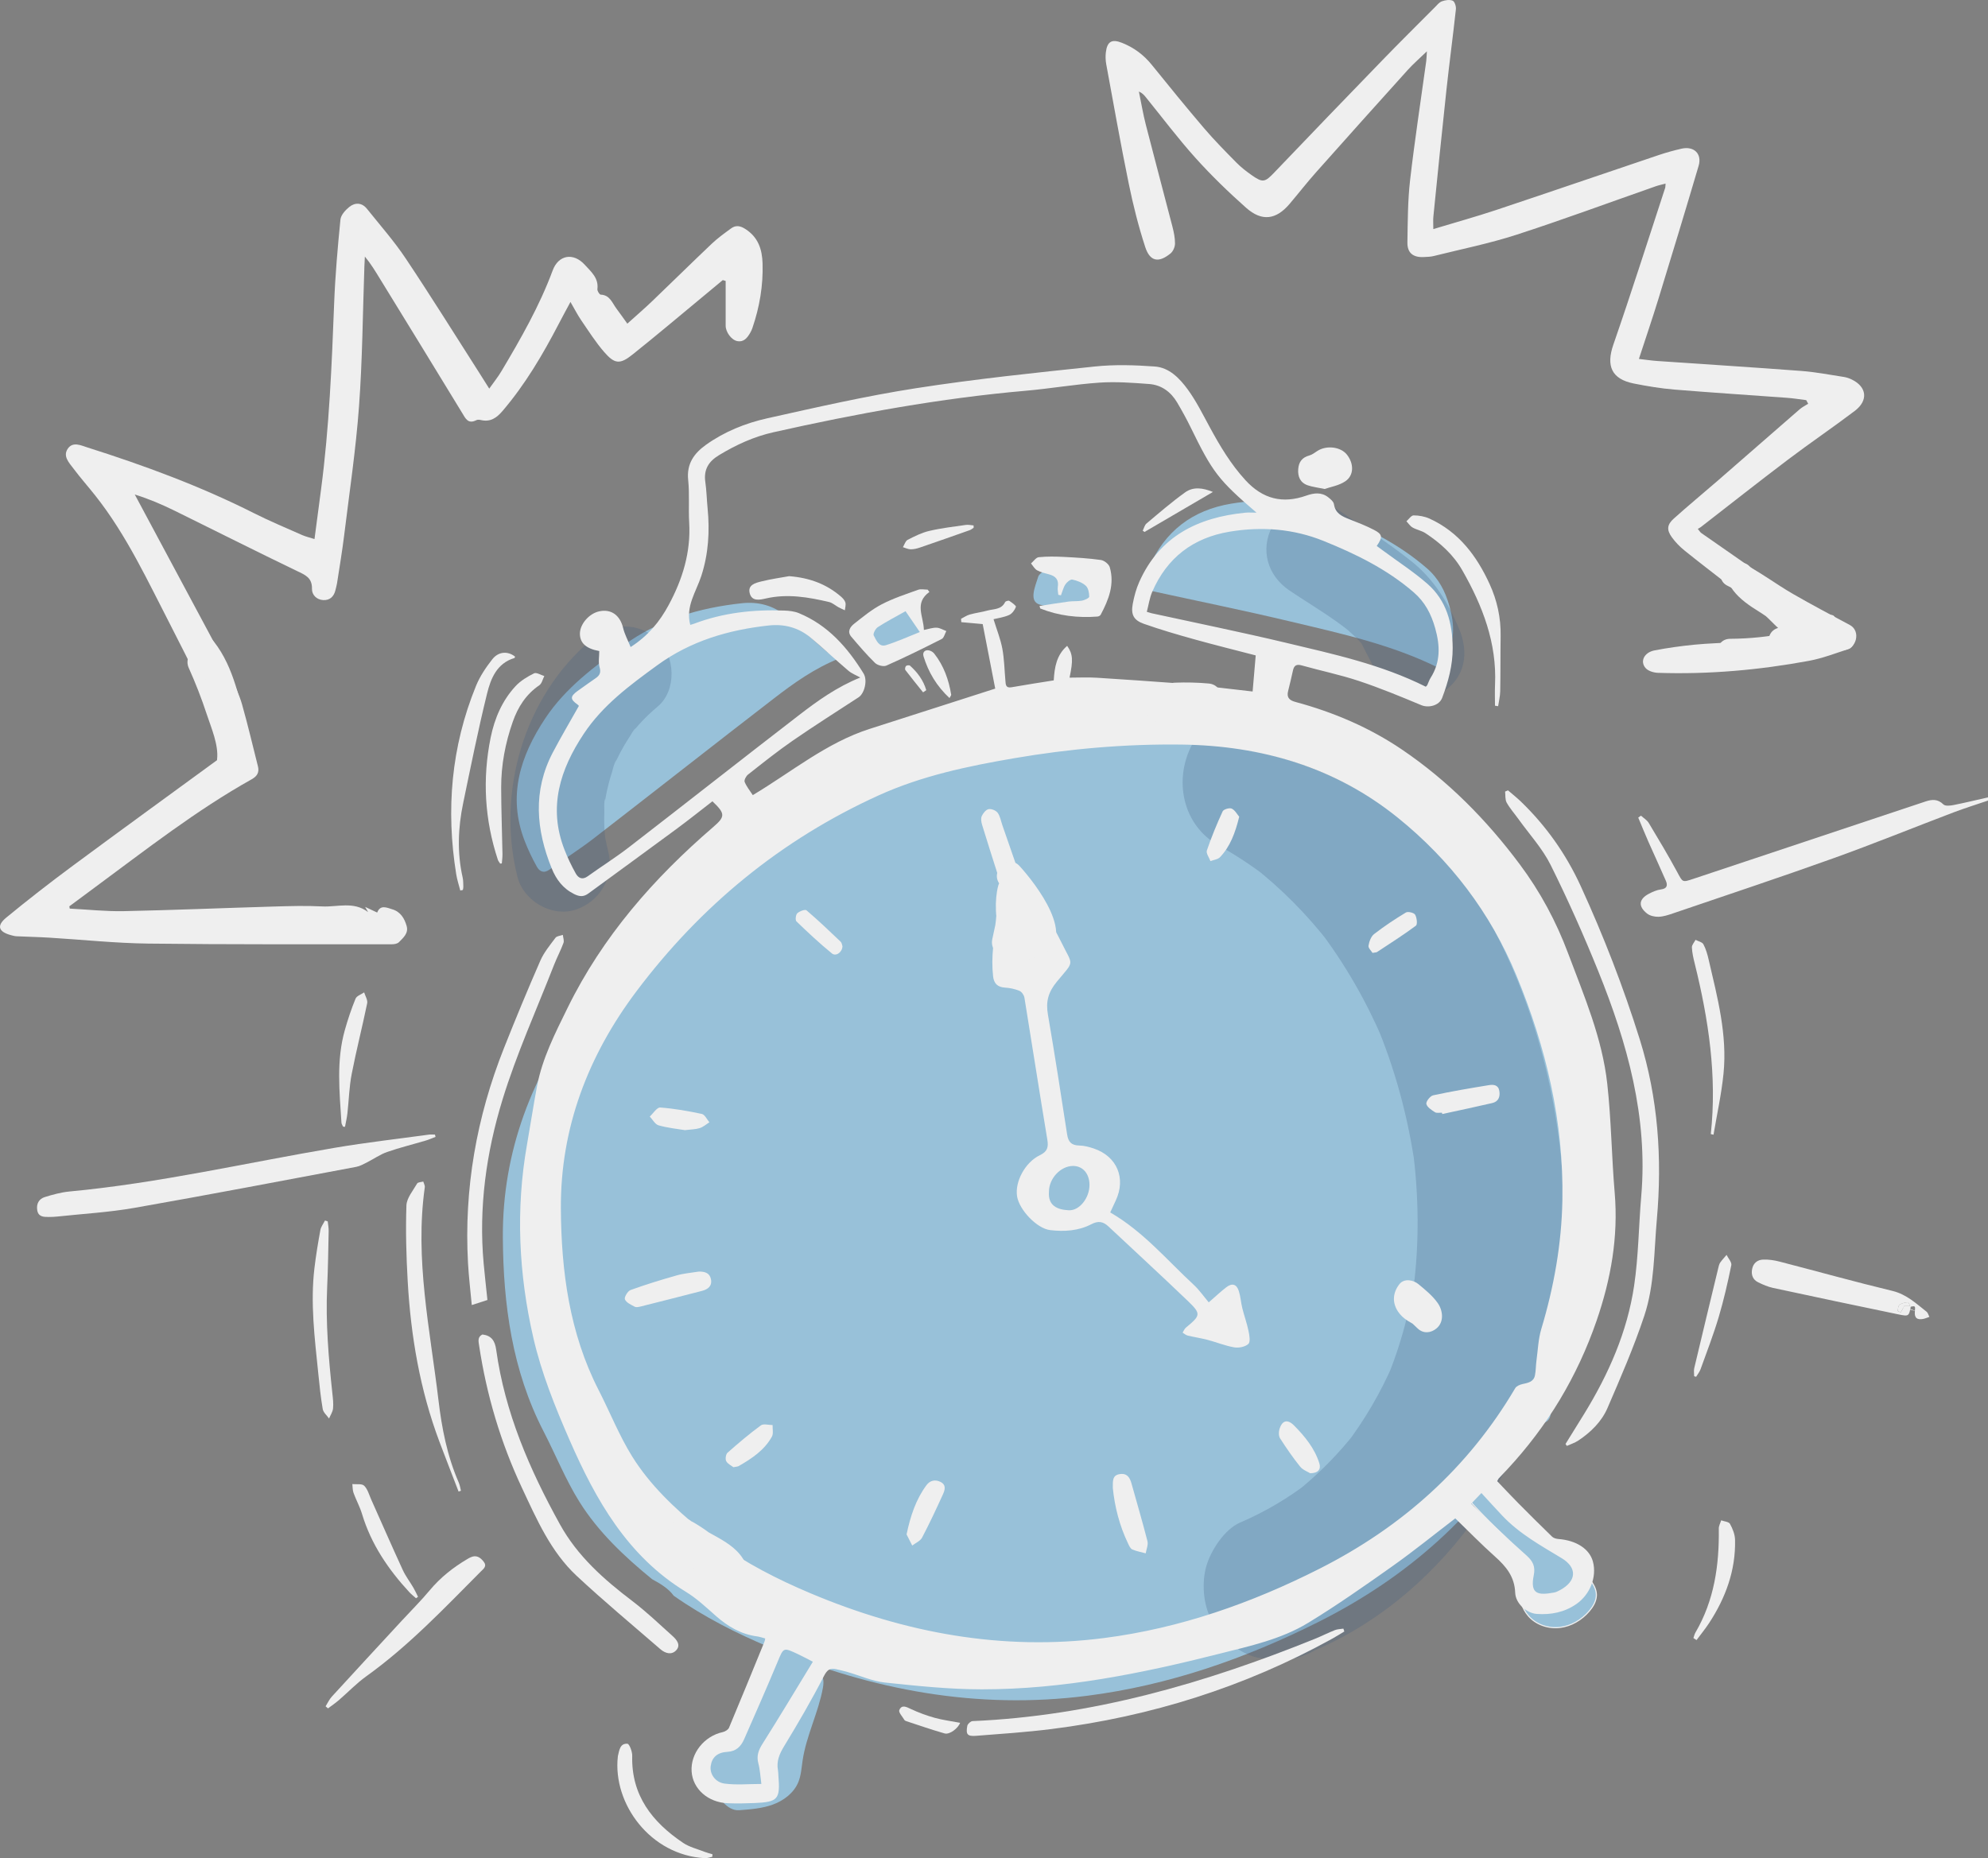 <?xml version="1.0" encoding="UTF-8"?><svg xmlns="http://www.w3.org/2000/svg" viewBox="0 0 886.68 828.95"><rect x="0" y="0" width="886.68" height="828.95" fill="#808080" stroke="none"/><defs><style>.d{fill:#efefef;}.e,.f{fill:#98c1d9;}.g{fill:#3d5a80;}.f{stroke:#efefef;stroke-miterlimit:10;stroke-width:.5px;}.h{opacity:.25;}</style></defs><g id="a"/><g id="b"><g id="c"><path class="e" d="M369.03,719.97c10.31,6.13,20.73,12.06,31.26,17.8,13.57,7.4,25.69-13.32,12.11-20.72-10.53-5.74-20.95-11.67-31.26-17.8-13.31-7.91-25.4,12.83-12.11,20.72h0Z"/><path class="e" d="M480.05,721.31c-1.15,5.5,.18,10.32,4.75,13.85,3.19,2.46,7.1,3.11,11.05,3.24,7.47,.25,14.29-3.47,18-9.98,3.37-5.9,4.96-14.11,1.27-20.19-3.26-5.36-9.13-7.54-14.49-10.15-5.64-2.74-13.23-1.72-16.42,4.31-2.85,5.38-1.72,13.49,4.31,16.42,1.87,.91,3.75,1.81,5.62,2.73,.68,.33,1.58,1.02,2.3,1.16,.57,.35,.52,.28-.14-.18-2.2-1.52-3.17-3.93-2.92-7.23-.3,.58-.38,1.36-.61,1.99,.89-2.38-1.63,1.4,.94-1.19,1.12-1.13,1.46-1.17,2.75-1.66l-1.17-.05c1.15,.24,1.15,.17,0-.21l5.3,3.09-.58-.6,3.09,11.68,.13-.64c1.28-6.13-1.79-13.26-8.38-14.76-6.01-1.37-13.39,1.81-14.76,8.38h0Z"/><path class="e" d="M283.18,660.8c3.7,2.97,7.24,4.97,11.53,6.9,2.93,1.32,5.22,2.28,7.14,4.58,3.84,4.58,7.13,12.29,12.3,17.12,11.27,10.55,28.28-6.39,16.97-16.97-4.61-4.31-7.54-11.83-12.3-17.12-2.6-2.89-5.81-5.3-9.27-7.07-2.89-1.48-7.15-2.6-9.4-4.41-5.05-4.05-12.03-4.94-16.97,0-4.2,4.2-5.08,12.9,0,16.97h0Z"/><path class="e" d="M293.35,675.33c1.75,1.49,3.41,3.08,4.95,4.8,.32,.36,.64,.73,.95,1.1,1.18,1.4,.27,.42-.29-.45,.66,1.01,1.42,1.96,2.08,2.97,3.45,5.24,10.77,7.95,16.42,4.31,5.22-3.37,8-10.81,4.31-16.42-3.22-4.89-6.99-9.46-11.45-13.27-2.46-2.1-5.16-3.51-8.49-3.51-2.94,0-6.46,1.31-8.49,3.51-4.11,4.48-5.1,12.62,0,16.97h0Z"/><path class="e" d="M249.59,589.94c4.07,9.6,7.47,19.62,9.39,29.88,1.19,6.37,8.89,10,14.76,8.38,6.69-1.84,9.58-8.37,8.38-14.76-2.31-12.37-6.91-24.07-11.81-35.61-2.53-5.97-11.33-7.28-16.42-4.31-6.18,3.61-6.85,10.43-4.31,16.42h0Z"/><path class="e" d="M266.23,510.13c2.02,10.33,6.93,19.42,13.62,27.44,4.16,4.98,12.68,4.29,16.97,0,4.93-4.93,4.17-11.98,0-16.97s-6.21-10.46-7.45-16.85-8.85-10-14.76-8.38c-6.65,1.83-9.63,8.38-8.38,14.76h0Z"/><path class="e" d="M634.25,409.33l-35.8,21.84c-13.16,8.03-1.12,28.8,12.11,20.72l35.8-21.84c13.16-8.03,1.12-28.8-12.11-20.72h0Z"/><path class="e" d="M684.23,484.57c-6.81,3.69-13.07,8.63-18.17,14.46-4.13,4.72-4.99,12.39,0,16.97,4.53,4.16,12.56,5.05,16.97,0,2.13-2.43,4.43-4.58,6.86-6.69-.89,.77-.71,.51,.11-.07,.58-.41,1.16-.82,1.75-1.21,1.48-.99,3.02-1.88,4.58-2.72,5.53-2.99,7.74-11.09,4.31-16.42-3.62-5.61-10.51-7.51-16.42-4.31h0Z"/><path class="e" d="M630.64,603.52c4.76,6.35,7.51,12.79,8.79,20.62,1.04,6.4,8.99,9.97,14.76,8.38,6.8-1.87,9.43-8.34,8.38-14.76-1.55-9.5-5.44-18.66-11.21-26.36-3.88-5.18-10.37-7.84-16.42-4.31-5.1,2.98-8.22,11.2-4.31,16.42h0Z"/><path class="e" d="M493.51,586.18l15.84,8.72c4.22,2.32,9.12,4.41,12.87,7.48,4.26,3.48,7.5,8.68,10.89,12.97,3.91,4.96,7.82,9.92,11.73,14.88,7.01,8.89,13.8,17.89,19.37,27.77s10.45,20.94,15.15,31.65c2.6,5.94,11.29,7.31,16.42,4.31,6.12-3.58,6.92-10.46,4.31-16.42-4.95-11.27-9.9-22.58-16.07-33.26-6.38-11.05-14.33-21.03-22.21-31.03-3.91-4.96-7.82-9.92-11.73-14.88s-7.33-10.02-12.07-13.94c-9.51-7.87-21.61-13.05-32.38-18.97-13.54-7.45-25.66,13.27-12.11,20.72h0Z"/><path class="e" d="M682.56,440.92c-12.47-29.84-31.76-54.88-56.86-74.98-30.01-24.03-65.52-34.31-103.69-34.79-26.92-.35-53.8,1.98-80.38,6.51-22.2,3.78-44.26,8.36-64.92,17.67-46.85,21.11-85.36,52.6-116.2,93.3-23.15,30.56-36.47,65-36.23,103.41,.18,29.83,4.11,59.32,18.17,86.52,5.4,10.45,9.78,21.49,15.99,31.42,8.45,13.49,20.07,24.42,32.41,34.51,3.54,1.93,7.25,4.06,9.63,7.37,13.56,9.53,28.29,16.95,43.56,23.34,45.14,18.88,91.99,27.55,140.9,21.29,36.39-4.66,70.61-16.6,103.29-33.02,39.48-19.84,71.25-47.91,93.82-85.93,.58-.98,2.17-1.65,3.41-1.93,2.66-.6,5.42-.99,6.05-4.19,.45-2.27,.4-4.62,.71-6.92,.69-5.06,.87-10.3,2.33-15.14,6.06-20,9.73-40.4,10.11-61.24,.69-37.31-7.78-72.87-22.11-107.19Zm-420.37,66.43c7.07,.52,14.12,1.75,21.06,3.23,1.51,.32,2.56,2.74,3.83,4.19-1.61,1-3.11,2.36-4.87,2.91-2.11,.66-4.44,.65-7.49,1.02-3.99-.67-8.78-1.13-13.34-2.41-1.76-.5-2.99-2.88-4.46-4.41,1.76-1.6,3.63-4.66,5.27-4.54Zm21.11,92.04c-10.29,2.63-20.58,5.24-30.89,7.81-1.01,.25-2.33,.54-3.13,.12-1.86-.97-4.24-2.05-4.94-3.7-.44-1.04,1.42-4.16,2.86-4.67,7.72-2.77,15.58-5.17,23.48-7.38,3.56-1,7.32-1.27,10.99-1.87,2.97-.04,5.54,.6,6.18,3.85,.67,3.43-1.55,5.08-4.56,5.85Zm35.38,73.16c-3.81,6.8-10.16,10.97-16.77,14.74-.54,.31-1.28,.29-2.68,.58-1.04-.81-2.9-1.65-3.65-3.06-.56-1.05-.2-3.45,.67-4.21,5.44-4.78,11.01-9.46,16.86-13.73,1.31-.96,3.93-.15,5.95-.16-.08,1.97,.49,4.3-.37,5.84Zm30.35-242.52c-6.24-5.07-12.15-10.55-17.96-16.11-.65-.62-.34-3.33,.46-4.06,1.13-1.04,3.94-2.08,4.64-1.49,5.95,5.03,11.61,10.41,17.28,15.77,.6,.57,.7,1.67,.91,2.23-.05,3.01-3.27,5.33-5.32,3.66Zm189.59-51.67c2.29-6.67,5.01-13.22,7.99-19.63,.47-1.02,3.45-1.9,4.57-1.38,1.69,.79,2.76,2.88,3.8,4.07-2.02,8.13-4.53,14.89-9.69,20.28-1.1,1.15-3.21,1.35-4.85,1.99-.66-1.8-2.3-3.93-1.81-5.34Zm-91.35,16.53c.4-.11,.81-.21,1.21-.32,.97,3.23,2.34,6.42,2.79,9.72,.39,2.81-.15,5.78-.55,8.63-.13,.92-1.14,1.72-1.75,2.57-1.05-.86-3.02-1.75-2.99-2.57,.2-6.02,.81-12.03,1.28-18.04Zm-42.12,306.62c-3.36,7.31-6.77,14.6-10.55,21.7-.91,1.72-3.28,2.68-4.98,3.99-1.03-2.01-2.06-4.01-2.86-5.56,1.98-9.39,4.76-17.62,10.08-24.76,1.73-2.31,4.4-3.01,7.15-1.59,2.96,1.52,2.13,4.09,1.15,6.22Zm102.55,29.59c-2.28-.62-4.66-1.03-6.81-1.95-.93-.4-1.54-1.78-2.05-2.83-4.46-9.11-6.84-18.78-7.77-27.82,.02-3.66-.34-6.51,3.38-7.14,3.77-.63,5.2,1.61,6.08,4.74,2.68,9.63,5.57,19.21,8.05,28.89,.47,1.84-.55,4.06-.88,6.11Zm51.9-105.12c-1.58,1.48-4.82,2.11-7.12,1.73-4.56-.76-8.93-2.57-13.43-3.75-3.34-.87-6.78-1.37-10.14-2.18-.92-.22-1.71-.96-2.56-1.46,.54-.85,.9-1.9,1.64-2.51,7.57-6.23,7.82-6.9,.82-13.56-13.17-12.53-26.61-24.78-39.9-37.17-2.71-2.53-5.15-3.02-8.8-1.14-6.41,3.31-13.6,3.74-20.69,2.93-6.74-.77-15.7-10.16-16.78-16.98-1.16-7.26,4-17,11.55-20.63,3.78-1.82,4.39-3.95,3.74-7.83-3.98-23.72-7.66-47.5-11.57-71.23-.21-1.28-1.37-2.94-2.51-3.41-2.29-.94-4.86-1.47-7.34-1.62-3.77-.23-5.58-2.14-5.97-5.63-1.11-9.8,.37-19.41,2.31-29.22-.36,4.31,1.63,6.53,5.31,7.07,.13-1.58,.32-3.08,.37-4.59,.14-4.36,1.58-9.34-.07-12.89-1.5-3.22,.63-8.51-4.71-9.92-.43-.11-.72-1.08-.92-1.7-2.66-8.29-5.34-16.57-7.89-24.89-.41-1.35-.68-3.1-.14-4.28,.66-1.45,2.08-3.22,3.45-3.5,1.4-.28,3.72,.65,4.58,1.82,1.28,1.73,1.64,4.13,2.38,6.24,3.21,9.16,6.41,18.32,9.56,27.32-3.3-.39-3.79,2.23-3.63,5.7,.2,4.22-.12,8.47,.14,12.69,.14,2.23,1.05,4.42,1.73,7.07,1.36-.3,3.05-.66,4.75-1.03,.06,.17,.12,.34,.18,.5l-3.55,1.77c.11,.3,.22,.6,.34,.89,1.85-.77,3.7-1.53,5.5-2.28,1.32,5.45,.75,6.05-6.09,6.47-.35,1.15-.68,2.26-1.01,3.34,7.21,3.14,12.9-.46,13.29-8.35,.15-3.01,.02-6.04,.02-9.06,.32-.12,.64-.23,.96-.35,2.54,4.65,5.24,9.23,7.59,13.98,6.05,12.26,6.88,8.92-2.2,19.83-4.4,5.28-5.67,10.02-4.56,16.44,3.46,20.05,6.61,40.16,9.72,60.27,.58,3.74,2.17,5.47,6.09,5.54,2.48,.04,5.02,.72,7.39,1.51,11.76,3.94,16.4,14.96,11.1,26.12-1,2.11-1.97,4.22-2.79,5.96,16.73,9.59,28.64,23.88,42.18,36.28,2.82,2.58,5.04,5.81,7.62,8.83,3.65-3.14,6.15-5.5,8.87-7.58,2.96-2.26,5.24-1.6,6.37,1.97,.87,2.75,1.03,5.71,1.74,8.52,.96,3.83,2.33,7.56,3.14,11.42,.45,2.17,1.05,5.47-.07,6.51Zm31.25,64.92c-1.24-.78-3.71-1.64-5.11-3.35-3.64-4.48-6.94-9.27-10.08-14.11-.74-1.13-.78-3.12-.38-4.49,1.35-4.61,4.09-5.36,7.48-1.95,5.44,5.46,10.32,11.4,12.72,18.88,.98,3.05-.63,5.07-4.63,5.03Zm31.53-261.14c-.61-1-2.22-2.45-2.03-3.61,.34-2.08,1.26-4.64,2.83-5.85,5.12-3.93,10.54-7.51,16.09-10.82,1.04-.62,4.06,.11,4.64,1.1,.88,1.49,1.26,4.88,.39,5.52-6.35,4.68-13.05,8.89-19.66,13.22-.31,.2-.77,.16-2.26,.44Zm28.38,183.64c-.41,.18-.83,.36-1.24,.53-.66-1.22-1.5-2.39-1.92-3.69-.3-.96,.12-2.12-.07-3.13-1.4-7.34-4.59-8.2-11.53-6.47,.45-3.29,2.39-4.52,5.23-3.61,2.76,.88,5.36,2.32,7.9,3.73,.76,.42,1.51,1.56,1.56,2.41,.18,3.4,.07,6.81,.07,10.22Zm32.15-108.29c-8.4,1.95-16.84,3.69-25.27,5.51l-.16-.66c-1.2-.05-2.66,.3-3.53-.25-1.72-1.1-3.98-2.51-4.35-4.16-.27-1.19,1.95-4,3.44-4.32,9.34-2,18.77-3.58,28.2-5.11,2.23-.36,4.72-.21,5.25,2.87,.52,3.01-.46,5.4-3.58,6.13Z"/><path class="e" d="M642.01,298.13c-21.06-10.55-43.79-15.47-66.33-20.84-21.1-5.03-42.37-9.34-63.56-13.97-.48-.11-.95-.28-2.22-.66,.84-3.19,1.28-6.53,2.57-9.5,7-16.15,19.3-25.59,36.69-28.48,15.22-2.53,30.2-1.36,44.43,4.39,15.28,6.16,30.08,13.4,42.73,24.36,5.33,4.61,8.27,10.24,10.16,16.99,2.34,8.32,2.58,16.05-2.19,23.54-.66,1.04-1.03,2.27-1.56,3.4-.1,.21-.33,.36-.72,.78Z"/><path class="e" d="M374.2,293.77c-11.11,4.49-20.15,10.98-28.92,17.73-26.97,20.78-53.72,41.85-80.66,62.67-6.31,4.87-13.1,9.12-19.57,13.78-2.56,1.85-4.45,.77-5.61-1.31-2.05-3.68-3.89-7.51-5.41-11.44-7.76-20.05-2.01-37.93,9.2-54.79,9.02-13.57,21.87-23.04,34.82-32.47,15.84-11.53,33.79-16.78,52.91-18.84,7.25-.78,13.97,1.01,19.6,5.69,6.12,5.08,11.9,10.58,17.97,15.73,1.63,1.39,3.77,2.18,5.67,3.25Z"/><path class="e" d="M285.06,508.92c-2.69,3.44-5.74,6.59-9.21,9.25l4.41,3.39c.83-5.04,2.03-9.97,3.61-14.83,1.05-3.24-3.85-5.28-5.48-2.31l-4.42,8.02c-1.87,3.38,3.31,6.41,5.18,3.03l4.42-8.02-5.48-2.31c-1.57,4.86-2.77,9.79-3.61,14.83-.37,2.21,2.08,5.17,4.41,3.39,3.91-3,7.38-6.3,10.42-10.19,2.35-3.01-1.87-7.28-4.24-4.24h0Z"/><path class="e" d="M267.44,491.25c-5.11,4.22-7.68,10.53-10.57,16.31l-9.22,18.43c-2.9,5.79-1.54,13,4.31,16.42s13.14,1.31,16.42-4.31c4.1-7.02,7.19-14.62,9.02-22.53l-23.14-6.38c-.86,5.22-.85,9.27-.02,14.49,1.02,6.41,9.01,9.96,14.76,8.38,6.82-1.87,9.4-8.34,8.38-14.76,0-.05,.01-1.65,.02-1.73,1.05-6.39-1.67-12.92-8.38-14.76-6.06-1.67-13.29,2.04-14.76,8.38s-3.47,11.44-6.6,16.8l20.72,12.11,8.34-16.67c2.16-4.31,3.94-10.11,7.69-13.2,5-4.13,4.28-12.69,0-16.97-4.95-4.95-11.96-4.14-16.97,0h0Z"/><path class="e" d="M259.91,595.31c7.93,6.88,15.32,14.46,21.56,22.92,3.84,5.21,10.4,7.83,16.42,4.31,5.13-3,8.18-11.17,4.31-16.42-7.5-10.15-15.77-19.5-25.31-27.77-4.89-4.24-12.16-4.81-16.97,0-4.34,4.34-4.92,12.71,0,16.97h0Z"/><path class="e" d="M474.99,675.39c2.47,10.12,6.65,19.84,12.33,28.57,3.53,5.43,10.63,7.69,16.42,4.31,5.4-3.16,7.86-10.96,4.31-16.42-4.68-7.18-7.88-14.51-9.91-22.84-3.67-15-26.82-8.65-23.14,6.38h0Z"/><path class="e" d="M556.93,668.29c3.95,12.27,11.26,21.91,21.5,29.6,5.19,3.89,13.41,.83,16.42-4.31,3.59-6.14,.89-12.51-4.31-16.42-4.63-3.47-8.67-9.66-10.47-15.26-1.99-6.17-8.32-10.15-14.76-8.38-6.06,1.66-10.38,8.57-8.38,14.76h0Z"/><path class="e" d="M478.5,709.39c2.06,1.69-.69-1.59,.63,.46,1.51,2.35-.49-1.96,.33,.79s1.65,5.13,2.76,7.63c2.59,5.82,6.92,9.66,12.89,11.79s13.4-2.39,14.76-8.38c1.53-6.74-2.04-12.5-8.38-14.76,1.06,.38,1.57,1.09,2.45,1.52,.53,.71,.48,.57-.15-.43l-.45-.91c.7,1.51,.33,.61,0-.44-.25-.8-.48-1.6-.74-2.39-1.47-4.37-3.49-8.84-7.14-11.84-4.84-3.99-12.3-5.09-16.97,0-4.05,4.41-5.17,12.71,0,16.97h0Z"/><path class="e" d="M620.19,603.86c.86,.55,.95,.65,1.31,2.02-.3-1.1-.12,2.05,0,.89-.17,1.79-.6,3.55-.59,5.36,.04,7.27,3.9,12.87,8.42,18.18,4.2,4.94,12.65,4.32,16.97,0,4.89-4.89,4.21-12.02,0-16.97-.55-.65-1.67-3.31-1.45-1.64-.22-1.66,.58-3.67,.61-5.37,.03-2.03-.24-4.13-.68-6.11-1.61-7.28-6.31-13.1-12.48-17.08-5.45-3.51-13.25-1.11-16.42,4.31-3.4,5.81-1.16,12.9,4.31,16.42h0Z"/><path class="e" d="M638.67,517.82c10.78,.81,21.55,.74,32.32-.21,6.46-.56,12-5.11,12-12,0-6.05-5.51-12.57-12-12-10.77,.94-21.54,1.01-32.32,.21-6.47-.48-12,5.86-12,12,0,6.9,5.51,11.52,12,12h0Z"/><path class="e" d="M534.71,361.49c-1.29-2.91,0-1.91-1-.37-.68,1.04-.94,2.65-1.41,3.81-1.12,2.75-2.37,5.44-3.66,8.12-2.94,6.11-6.24,12.04-9.79,17.81-8.11,13.19,12.64,25.26,20.72,12.11,4.85-7.89,9.16-16.05,12.87-24.54,4.33-9.91,7.66-18.52,2.99-29.06-2.62-5.93-11.27-7.32-16.42-4.31-6.11,3.57-6.94,10.47-4.31,16.42h0Z"/><path class="e" d="M632.43,396.29c-16.86,9.9-32.78,21.19-47.89,33.59-5.01,4.12-4.27,12.7,0,16.97,4.96,4.96,11.95,4.13,16.97,0,13.52-11.1,27.95-20.99,43.04-29.84,13.31-7.81,1.25-28.57-12.11-20.72h0Z"/><path class="e" d="M411.33,365.91c4.44,8.79,8.86,17.56,11.33,27.14s1.74,19.86,2.86,29.78c2.46,21.78,8.89,42.9,10.85,64.75,.96,10.75,1.18,21.57,.66,32.35-.26,5.39-.71,10.77-1.34,16.13-.28,2.4-.64,4.79-1.03,7.18-.2,1.25-.38,2.52-.64,3.75-.12,.58-.23,3.15-.45,2.11-.53-2.57,13.41-2.06,12.19,1.97,.54-1.79-.13-4.98-.14-6.89-.02-5.64,.1-11.28,0-16.92-.19-11.06-1.32-22.06-2.66-33.03-1.5-12.23-3.26-24.43-4.22-36.72-.49-6.25-.76-12.52-.68-18.78,.06-5.1-.32-11.46,1.44-16.18l-3.09,5.3,.82-.93-5.3,3.09c-1.86,.73-3.99-.95-.54,.47,1.24,.51,.24-.01,1.97,1.05,1.54,.94,2.84,1.99,4.02,3.46,2.39,2.94,3.48,6.75,4.41,10.45,2.89,11.4,4.99,23,7.81,34.41,5.78,23.37,12.68,46.45,20.59,69.19l5.51-13.55c.72-.51,5.29,.52,5.34,.48,.53-.5-.13,.06,.08-1.11,.38-2.11-1.37-6.26-2.12-8.3-2.65-7.19-7.21-12-14.41-14.71s-15.11,4.38-15.19,11.57l-.24,22.49c-.04,3.59-.07,7.17-.12,10.76-.01,.83-.54,4.52-.13,4.93-3.54-3.51,8.6-3.47,6.86-4.08l5.3,3.09c1.65,3.05,1.95,5.96,.91,8.73l-.27,.39c.69,.15,2.81-.76,3.41-.82,2.21-.24,4.7,.24,6.87,.81,6.53,1.73,12.27,5.65,17.92,9.22,9.69,6.13,23.64-6.55,16.42-16.42-10.27-14.03-22.53-29.7-24.33-47.62l-22.36,6.06c6.62,9.01,11.38,18.64,14.38,29.4,1.6,5.73,3.18,11.41,5.8,16.78s7.01,9.29,10.46,14.07c5.83,8.07,7.8,17.47,16.17,23.76,2.53,1.9,5.28,3.17,8.27,4.2,1.1,.38,2.26,.78,3.41,1.01s.96,.72,.88,.16c.14,.91-2.17-2.8-1.43-2.85-.52,.04-3.88,3.72-4.72,4.33-11.28,8.23-4.36,23.97,9.25,21.93,9.03-1.35,16.89-7.18,22-14.59,2.39-3.46,4.18-7.5,5.09-11.61,.52-2.35,.85-4.86,.84-7.27,0-.92-.07-1.84-.21-2.75-.38-4.84-.72-4.25-1.03,1.75l-4.31,4.31,.93-.49-6.06,1.64c-10.03-.22-5.55-5.39-5.16-1,.09,1.06,.6,2.45,.68,3.48,.25,3.09-.82,5.7-1.4,8.69-1.67,8.68,.68,17.33,8.66,22.04,13.33,7.87,25.42-12.87,12.11-20.72,3.66,2.16,1.77,5.84,2.86,2.86,.88-2.43,1.2-5.26,1.49-7.79,.5-4.46,.2-8.9-.82-13.29-2.24-9.65-10.1-21-21.6-17.83-5.21,1.43-8.9,5.72-10.12,10.84-.38,1.44-.51,2.9-.39,4.36,.5,3.4,.6,4.25,.32,2.54,.08,2.3,.15,2.09-.24,3.6-1.23,4.74-4.74,7.31-10.01,8.1l9.25,21.93c6.33-4.62,12.42-9.48,15.13-17.13,2.5-7.08,1.55-15.29-3.41-21.07-2.63-3.07-5.78-4.98-9.54-6.41-1.33-.5-2.66-.88-4.02-1.29-.24-.07-3.15-1.28-2.29-.78,1.34,.79-1.25-1.13-1.44-1.35,.95,1.11-.53-.82-.76-1.21-1.4-2.3-2.55-4.73-3.74-7.14-2.82-5.75-6.35-10.53-10.57-15.37-3.68-4.22-5.07-9.16-6.53-14.46-3.72-13.48-9.14-26.19-17.45-37.5-3.2-4.35-8.03-7.03-13.55-5.51-4.73,1.3-9.33,6.4-8.81,11.57,2.31,22.92,14.31,41.57,27.61,59.74l16.42-16.42c-11.04-6.98-23.26-13.86-36.8-13.23-7.22,.33-14.81,2.36-20.22,7.39s-7.83,12.76-4.96,19.59c3.13,7.46,11.55,11.1,19.28,8.92s12.08-8.78,13.21-16.2c.98-6.47,.58-13.2,.65-19.73l.23-21.51-15.19,11.57c-1.06-.21-1.84-.74-2.33-1.57,.71,1.29,.86,1.55,.44,.78,.43,1.52,.75,3.03,1.1,4.57,1.07,4.75,2.61,9.4,5.84,13.14,5.9,6.84,16.75,9.86,24.57,4.3,4.14-2.94,7.35-8.28,5.51-13.55-6.22-17.89-11.83-35.98-16.74-54.28-2.41-8.99-4.67-18.02-6.76-27.09s-3.28-17.69-6.01-26.17-7.38-16.14-14.61-21.68c-7.07-5.42-17.99-10.38-26.54-5.38-9.13,5.34-8.37,19.58-8.59,28.79s.34,18.19,1.24,27.24c1.83,18.56,5.07,36.97,6.04,55.61,.47,9.09,.16,18.19,.28,27.29s2.44,19.8,12.49,22.98c10.64,3.38,19.33-4.48,22.4-14.09,2.73-8.57,3.17-18.5,3.93-27.42,1.63-19.16,.72-38.32-2.08-57.33s-8.75-38.61-9.64-58.42c-.46-10.27-1.02-20.38-4.14-30.26s-7.86-19.38-12.54-28.66c-2.92-5.78-11.07-7.43-16.42-4.31-5.88,3.44-7.24,10.61-4.31,16.42h0Z"/><g class="h"><path class="g" d="M575.07,263.37c9.16,6.21,19.13,11.93,27.68,18.97-3.44-2.84,.92,.97,2,2.03,.98,.96,1.84,2.01,2.8,2.98,1.88,1.9-1.5-2.73-.28-.26,2.39,4.83,5.04,9.4,7.15,14.4,1.9,4.49,8.1,8.43,12.55,9.65,5.03,1.38,11.72,.76,16.18-2.12,10.57-6.81,12.13-17.86,7.53-28.73-4.89-11.58-11.22-21.98-21.19-29.92-10.58-8.42-22.05-15.69-33.23-23.26-9.12-6.18-23.68-2.04-28.73,7.53-5.61,10.63-2.2,22.14,7.53,28.73h0Z"/></g><g class="h"><path class="g" d="M263.73,285.43c-30.02,25.26-42.44,68.06-32.93,105.74,2.69,10.65,15.2,18.11,25.83,14.67s17.55-14.42,14.67-25.83c-.48-1.91-.84-3.85-1.28-5.77-.38-2.34-.35-1.94,.08,1.21-.12-.98-.22-1.95-.31-2.93-.3-3.43-.38-6.87-.25-10.31,.04-1.08-.29-5.1,.43-5.88-.46,3.14-.51,3.54-.16,1.19,.16-.97,.33-1.94,.52-2.91,.66-3.38,1.53-6.73,2.59-10.01,.5-1.54,.96-4.31,2-5.56-1.09,2.51-1.31,3.05-.67,1.62,.3-.68,.61-1.35,.93-2.01,1.7-3.55,3.65-6.98,5.82-10.26,.69-1.03,1.52-2.85,2.54-3.62-1.8,2.29-1.98,2.55-.55,.77,.63-.76,1.27-1.5,1.92-2.23,2.63-2.94,5.48-5.64,8.5-8.18,8.44-7.1,7.87-22.48,0-29.7-8.98-8.24-20.7-7.57-29.7,0h0Z"/></g><g class="h"><path class="g" d="M543.57,377.19c7.46,4.17,14.57,8.85,21.37,14.02l-6.68-5.16c13.1,10.13,24.7,21.93,34.86,34.99l-5.16-6.68c11.71,15.28,21.29,31.99,28.88,49.68l-3.33-7.88c8.76,20.77,14.62,42.52,17.73,64.84l-1.18-8.77c2.76,20.97,3.05,42.13,.31,63.11l1.18-8.77c-2.37,17.01-6.71,33.62-13.39,49.45l3.33-7.88c-5.65,13.06-12.8,25.34-21.44,36.65l5.16-6.68c-8.08,10.39-17.28,19.77-27.62,27.91l6.68-5.16c-9.6,7.4-19.98,13.58-31.13,18.35-7.06,3.02-13.23,12.7-15.17,19.72-2.18,7.9-1.19,18.42,3.33,25.43s11.31,13.25,19.72,15.17l8.77,1.18c5.96-.02,11.51-1.52,16.66-4.51,59.83-25.59,99.68-88.22,108.62-151.2s-4.27-135.89-41.33-191.68c-19.78-29.78-45.53-55.59-76.86-73.11-15.07-8.43-36.72-4.12-45.15,11.84s-4.25,36.15,11.84,45.15h0Z"/></g><path class="e" d="M324.22,411.76c-.1,15.89,7.86,29.64,20.72,38.6,7.47,5.2,20.44,.18,22.03-8.96,1.88-10.83-2.6-18.3-10.02-25.79-5.52-5.58-11.61-10.48-17.91-15.13-8.44-6.23-19.04,.83-22.03,8.96-5.07,13.8,5.34,25.84,16.83,31.7,7.21,3.68,16.27,1.89,20.52-5.38,3.92-6.69,1.86-16.83-5.38-20.52-1-.49-1.98-1.01-2.95-1.55-1.52-1.03-1.86-1.19-1.03-.49,.3,.53,.51,1.1,.63,1.7-.59,4.21-.49,5.05,.3,2.51l-22.03,8.96c2.1,1.55,5.39,4.3,8.16,6.87,1.46,1.36,2.89,2.74,4.28,4.17,.8,.81,1.58,1.64,2.35,2.48-1.3-1.81-1.52-3.98-.65-6.48l22.03-8.96c.99,.89,.81,.75-.53-.43-.74-.68-1.44-1.39-2.11-2.15,.74,1.1,.61,.91-.39-.56-.55-.84-1.05-1.71-1.52-2.61-1.09-1.97-1.34-4.04-1.32-6.95,.05-7.85-6.93-15.36-15-15s-14.95,6.59-15,15h0Z"/><path class="e" d="M325.13,415.09c2.51,6.35,5.3,12.51,8.84,18.36,4.06,6.71,13.64,9.82,20.52,5.38s9.73-13.34,5.38-20.52c-1.33-2.2-2.6-4.43-3.75-6.73-.49-.98-.97-1.98-1.43-2.98-.31-.67-.6-1.34-.89-2.01,.8,1.89,.88,2.07,.26,.53-1.49-3.76-3.28-6.85-6.89-8.96-3.22-1.88-7.95-2.68-11.56-1.51-7.05,2.28-13.57,10.64-10.48,18.45h0Z"/><path class="e" d="M404.13,272.19c2.25,3.28,4.31,6.3,6.76,9.87-5.69,2.25-10.75,4.57-16.02,6.21-3.41,1.06-4.62-2.4-5.82-4.61-.42-.77,.83-3.21,1.94-3.92,4.14-2.67,8.53-4.95,13.14-7.55Z"/><path class="e" d="M494.73,252.8c-1.6,7.23-3.07,13.86-4.81,21.72-9.3-1.63-17.98-2.56-26.04-4.76-5.21-1.42-2.21-7.99-.79-12.57,.5-1.6,5-4.3,7.17-4.43,8.08-.46,15.95-.05,24.46,.04Z"/><path class="f" d="M646.48,659.79c2.36-2.83,4.18-5.01,6.17-7.39,4.37,5.44,8.37,10.51,12.46,15.5,7.79,9.51,17.61,16.7,27.56,23.77,6,4.26,20.04,12.16,19.32,20.46-.21,2.46-1.55,4.69-3.15,6.57-3.33,3.92-8.06,6.74-13.17,7.32-5.11,.58-10.54-1.24-13.94-5.11-2.92-3.33-4.15-7.81-4.65-12.2-1.09-9.61,.32-17.31-6.96-24.19-8.28-7.83-15.87-16.33-23.65-24.72Z"/><path class="e" d="M361.32,734.66c1.08,2.25,.51,5.13,1.58,7.46,2.06,4.48,5.3,4.38,4.12,10.89-2.01,11.03-7.39,21.24-9.04,32.33-.49,3.26-.66,6.62-1.9,9.66-1.98,4.83-6.47,8.22-11.29,10s-10.02,2.17-15.13,2.55c-10.39,.76-19.35-24.67-9.6-29.81,3.56-1.88,5.8-.72,8.65-4.47,2.51-3.29,3.8-8.49,5.43-12.3,3.78-8.81,7.52-17.64,11.15-26.51,1.27-3.1,1.63-5.3,4.88-5.65,1.89-.2,9.95,3.85,10.89,5.35,.1,.16,.19,.33,.27,.49Z"/><path class="e" d="M463.57,537.28c.03-6.19,5.48-12.04,11.3-12.13,4.65-.07,7.87,3.58,7.9,8.94,.03,6.19-4.74,12.32-9.83,12.05-5.43-.28-9.94-2.17-9.36-8.87Z"/><path class="d" d="M886.68,357.14c-5.09,1.74-10.23,3.33-15.25,5.23-17.99,6.83-35.81,14.09-53.92,20.58-23.65,8.48-47.5,16.39-71.28,24.5-2.1,.72-4.3,1.46-6.48,1.53-1.72,.06-3.84-.41-5.15-1.45-4.08-3.25-3.67-6.49,.92-8.86,1.65-.85,3.45-1.66,5.25-1.88,2.79-.35,3.11-1.82,2.22-3.89-2.52-5.81-5.2-11.56-7.76-17.35-1.58-3.58-3.04-7.2-4.55-10.81,.4-.29,.81-.58,1.21-.87,1.18,1.08,2.7,1.96,3.49,3.28,4.35,7.23,8.68,14.48,12.69,21.9,2.48,4.58,2.2,4.67,7.1,3.04,34.53-11.51,69.06-22.99,103.58-34.52,2.99-1,5.51-1.19,8.05,1.3,.82,.81,3.04,.56,4.51,.27,5.15-1.02,10.25-2.26,15.36-3.42v1.41Z"/><path class="d" d="M317.75,357.47c-5.2,4.02-10.41,8.19-15.77,12.15-13.13,9.7-26.35,19.29-39.51,28.94-2.1,1.54-3.88,1.54-6.39,.29-5.01-2.5-7.99-6.51-9.98-11.39-7.03-17.3-8.52-34.64,.46-51.77,3.64-6.94,7.65-13.69,11.63-20.77,0-.01-.26-.4-.62-.65-3.28-2.29-3.32-3.56-.03-5.97,2.75-2.01,5.56-3.93,8.34-5.9,1.71-1.22,2.21-2.54,1.53-4.81-.62-2.06-.13-4.46-.13-7.08,.2,.19,.06-.07-.13-.1-5.7-1.05-8.46-3.52-8.5-7.65-.04-4.26,4.03-9.03,8.57-10.03,5.38-1.19,9.34,1.74,10.7,7.4,.67,2.82,2.11,5.45,3.35,8.53,7.92-5.1,13-11.4,16.95-18.72,6.2-11.48,9.94-23.53,9.17-36.79-.37-6.33,.21-12.74-.45-19.03-.76-7.22,2.64-11.9,7.96-15.7,8.25-5.88,17.61-9.65,27.35-11.82,22-4.9,44.03-9.95,66.28-13.41,26.46-4.12,53.14-6.89,79.79-9.69,8.82-.93,17.85-.64,26.73,0,6.46,.46,11.05,5.26,14.65,10.16,3.79,5.17,6.68,11.03,9.76,16.7,4.6,8.49,9.47,16.71,16.08,23.9,7.69,8.36,16.54,10.57,27.09,6.84,3.35-1.18,6.69-1.65,9.73,.7,1.07,.83,2.44,1.98,2.61,3.14,.62,4.13,3.6,5.42,6.87,6.7,3.71,1.46,7.45,2.91,10.98,4.74,3.84,1.99,3.97,3.24,1.23,7.18,.97,.71,1.96,1.43,2.94,2.16,6.59,4.88,13.54,9.37,19.69,14.75,8.51,7.44,11.19,17.63,11.24,28.6,.04,7.75-1.97,15.1-4.7,22.28-1.29,3.39-6.01,4.61-9.32,3.22-9.19-3.85-18.42-7.66-27.86-10.8-8.34-2.77-17.01-4.55-25.48-6.93-2.26-.63-3.34,0-3.84,2.12-.72,3.09-1.37,6.19-2.18,9.25-.79,3.01,.58,4.22,3.33,4.96,16.9,4.56,32.91,11.38,47.38,21.18,20.51,13.9,37.72,31.31,52.56,51.19,9.17,12.27,16.25,25.48,21.61,39.79,7.14,19.04,15.23,37.85,17.46,58.24,1.77,16.1,1.93,32.38,3.3,48.53,1.67,19.71-1.68,38.54-8.08,57.1-8.6,24.94-21.87,46.97-39.79,66.26-1.28,1.38-2.59,2.73-3.87,4.1-.15,.17-.23,.4-.67,1.2,3,3.13,6.09,6.45,9.28,9.68,5.03,5.08,10.09,10.12,15.22,15.09,.67,.65,1.86,.97,2.85,1.04,7.99,.62,13.85,4.43,15.36,10.1,1.79,6.76-1.21,14.59-7.35,18.88-5.34,3.72-11.41,4.91-17.78,4.43-4.45-.34-9.37-4.61-9.55-9.46-.27-7.21-4.1-11.75-9.05-16.17-6.11-5.46-11.85-11.35-17.67-16.99-9.47,7.24-18.49,14.57-27.96,21.28-12.35,8.75-24.77,17.47-37.68,25.34-12.05,7.34-25.92,10.31-39.45,13.74-34.81,8.83-69.96,15.93-106.05,15.91-14.41,0-28.85-1.52-43.21-3.03-5.63-.59-11.06-3.07-16.59-4.66-1.69-.49-3.41-.91-5.13-1.28-2.69-.58-3.99,.07-5.5,3.01-5.47,10.64-11.5,21.02-17.73,31.24-2.13,3.5-3.54,6.77-2.79,10.82,.15,.8,.12,1.64,.19,2.46,.87,10.45-.19,11.72-10.55,12.16-3.99,.17-8,.24-11.99,.09-8.84-.32-15.66-6.38-16.17-14.17-.53-8.1,5.63-15.79,13.9-17.57,1.05-.23,2.41-1.06,2.79-1.97,5.37-12.78,10.59-25.62,15.84-38.45,.13-.31,.16-.67,.31-1.35-1.22-.32-2.39-.75-3.6-.91-7.15-.95-13.01-4.38-18.35-9.08-4.32-3.81-8.57-7.85-13.45-10.82-26.03-15.88-40.16-40.94-51.82-67.59-6.48-14.8-12.62-30.07-16.22-45.75-6.51-28.33-7.93-57.22-2.83-86.13,1.53-8.68,2.84-17.4,4.47-26.05,2.36-12.5,8.11-23.7,13.65-34.99,15.6-31.79,38.37-57.78,64.98-80.69,5.35-4.6,5.43-5.96-.38-11.44Zm-2,332.75c-1.25,1.38-2.49,2.77-4.32,4.79,1.57-.46,2.29-.67,3.6-1.05,0,2.15-.16,4.05,.08,5.89,.09,.66,1.15,1.2,1.76,1.79,.37-.55,.99-1.08,1.05-1.66,.17-1.66,.15-3.35,.13-5.03-.03-1.77,.55-3.9-2.23-4.24,1.03-.96,2.06-1.91,3.2-2.97,.15,.06,.53,.14,.81,.34,12.93,9.33,27.04,16.53,41.68,22.7,41.98,17.69,85.54,25.82,131.02,19.95,33.84-4.37,65.65-15.55,96.05-30.94,36.71-18.59,66.25-44.9,87.24-80.52,.54-.92,2.02-1.55,3.17-1.81,2.48-.56,5.04-.93,5.63-3.93,.42-2.12,.37-4.33,.66-6.48,.65-4.75,.81-9.65,2.17-14.19,5.63-18.74,9.04-37.86,9.4-57.39,.64-34.97-7.23-68.29-20.56-100.44-11.59-27.96-29.53-51.43-52.87-70.27-27.9-22.52-60.93-32.15-96.41-32.6-25.03-.32-50.03,1.86-74.74,6.1-20.64,3.54-41.15,7.83-60.37,16.56-43.56,19.78-79.38,49.29-108.05,87.43-21.53,28.64-33.91,60.91-33.69,96.9,.17,27.95,3.82,55.59,16.89,81.07,5.02,9.79,9.09,20.14,14.87,29.45,7.96,12.81,18.95,23.16,30.59,32.71,1.01,.82,2.28,1.32,3.43,1.97l-.91,1.6c-1.3,.22-2.66,.29-3.9,.72-.76,.26-1.47,.98-1.94,1.68-.21,.31,.2,1.52,.41,1.54,.74,.09,1.96,.09,2.21-.34,2-3.41,2.92-1.28,3.93,.66Zm127.38-414c1.45,4.72,3.12,8.84,3.92,13.11,.88,4.71,.95,9.57,1.38,14.36,.15,1.68,.1,3.37,2.74,2.9,6.23-1.11,12.49-2.05,18.82-3.07,.34-5.93,1.28-11.36,5.98-15.4,2.56,3.64,2.72,6.4,1.07,14.18,4.03,0,8.12-.21,12.18,.04,12.2,.74,24.39,1.65,36.58,2.52,4.63,.33,4.62,.37,3.6,4.83-.03,.13,.23,.32,.38,.52,.31-.1,.65-.17,.97-.3,1.09-.45,2.17-.92,3.26-1.38-.49,1.22-.9,2.48-1.5,3.65-.63,1.21-1.44,2.32-2.17,3.48,.28,.18,.57,.35,.85,.53,.63-.85,1.26-1.69,2.24-3.02,.55,1.69,.92,2.8,1.41,4.3,4.09-3.44,1.19-7.65,1.7-11.54,7.63,.88,15.03,1.73,22.15,2.55,.48-5.63,.92-10.73,1.38-16.1-9.3-2.42-18.4-4.67-27.43-7.19-7.57-2.11-15.13-4.31-22.53-6.93-4.54-1.61-5.76-4.17-4.88-8.88,.62-3.32,1.52-6.68,2.89-9.76,9.09-20.43,26.16-28.81,47.28-30.9,1.4-.14,2.83-.02,5.03-.02-17.03-14.59-19.6-18.01-29.36-38.02-1.85-3.79-3.9-7.5-6.05-11.14-2.8-4.72-6.98-7.82-12.47-8.23-7.35-.55-14.79-1.11-22.12-.62-11.01,.75-21.93,2.67-32.94,3.63-38.01,3.32-75.43,10.18-112.61,18.53-8.67,1.95-16.64,5.63-24.24,10.23-4.62,2.8-6.85,6.44-6.05,11.96,.56,3.83,.62,7.73,1,11.59,1.01,10.29,.43,20.4-2.8,30.32-2.32,7.11-7.12,13.65-4.92,21.81,.36-.11,1.04-.27,1.68-.51,12.97-4.92,26.45-6.39,40.19-5.88,2.2,.08,4.53,.32,6.53,1.14,12.97,5.33,21.74,15.33,28.88,26.91,1.94,3.14,.36,8.98-2.17,10.63-9.84,6.41-19.76,12.7-29.42,19.37-6.86,4.74-13.38,9.97-19.94,15.13-.87,.69-1.81,2.48-1.49,3.27,.83,2.08,2.34,3.9,3.63,5.89,17.44-10.43,32.86-23.37,52.1-29.54,18.95-6.08,37.89-12.16,56.03-17.98-1.88-9.67-3.74-19.24-5.59-28.78l-9.54-.86c-.04-.5-.08-1-.11-1.5,1.28-.65,2.51-1.52,3.86-1.9,2.6-.73,5.3-1.05,7.9-1.77,2.82-.77,6.24-.35,7.88-3.77,.2-.42,1.49-.8,1.87-.56,1.16,.75,3.14,2.18,2.96,2.67-.53,1.43-1.71,3.06-3.06,3.65-2.39,1.05-5.08,1.4-6.9,1.85Zm-59.42,26.03c-1.79-1-3.8-1.75-5.34-3.06-5.71-4.85-11.15-10.03-16.92-14.81-5.3-4.41-11.64-6.09-18.46-5.36-18,1.94-34.91,6.89-49.82,17.74-12.2,8.88-24.3,17.8-32.79,30.58-10.55,15.88-15.97,32.71-8.66,51.59,1.43,3.7,3.16,7.31,5.1,10.77,1.1,1.96,2.87,2.97,5.28,1.24,6.1-4.39,12.49-8.39,18.43-12.98,25.37-19.6,50.56-39.45,75.96-59.02,8.26-6.36,16.77-12.47,27.23-16.7Zm252.2,4.11c.37-.39,.58-.54,.68-.74,.5-1.06,.85-2.22,1.47-3.2,4.49-7.06,4.26-14.34,2.06-22.17-1.79-6.35-4.55-11.65-9.57-16-11.91-10.32-25.85-17.13-40.24-22.94-13.41-5.41-27.51-6.51-41.84-4.13-16.37,2.72-27.95,11.61-34.55,26.82-1.21,2.8-1.63,5.94-2.42,8.94,1.2,.36,1.64,.52,2.09,.62,19.96,4.36,39.99,8.42,59.86,13.16,21.22,5.06,42.63,9.68,62.46,19.62Zm-273.38,434.94c-2.69-1.37-4.72-2.49-6.83-3.47-6.37-2.98-6.2-2.88-8.87,3.51-4.84,11.58-9.88,23.09-14.95,34.58-1.38,3.13-3.53,5.38-7.41,5.59-4.6,.25-6.99,2.52-7.5,6.43-.44,3.36,1.99,7.19,6.24,7.74,5.23,.68,10.61,.16,16.37,.16-.47-3.43-.59-6.39-1.34-9.18-.91-3.4,.08-5.94,1.9-8.81,7.51-11.9,14.74-23.97,22.41-36.54Zm293.61-70.45c8.39,7.88,16.38,15.68,24.72,23.07,2.9,2.57,3.99,5,3.23,8.76-1.72,8.48,1.79,9.11,9.11,7.75,.9-.17,1.77-.63,2.59-1.07,7.41-3.98,7.82-9.97,.74-14.25-9.35-5.65-18.94-10.94-26.54-19.02-3.04-3.23-6.02-6.51-9.26-10.04-1.48,1.54-2.84,2.96-4.59,4.79Z"/><path class="d" d="M140.27,240.49c1.02-7.7,1.98-15,2.94-22.29,3.63-27.54,4.76-55.26,5.83-82.98,.48-12.44,1.57-24.86,2.8-37.25,.2-2.04,2.23-4.28,4-5.69,2.57-2.04,5.6-1.92,7.82,.86,5.87,7.33,12.12,14.41,17.32,22.2,11.35,16.99,22.14,34.35,33.16,51.57,1.25,1.95,2.47,3.92,4.07,6.46,2.05-2.91,3.95-5.26,5.47-7.83,8.59-14.44,16.94-29.01,22.81-44.86,2.6-7.02,9.25-8.16,14.37-2.52,2.77,3.05,6.22,5.87,5.59,10.83-.1,.78,.92,2.42,1.48,2.45,4.11,.18,5.1,3.67,6.99,6.19,1.54,2.05,3.01,4.16,4.88,6.76,3.84-3.47,7.55-6.65,11.07-10.02,8.92-8.53,17.69-17.21,26.65-25.7,2.63-2.49,5.62-4.63,8.55-6.77,2.13-1.56,4.12-1.2,6.44,.3,5.68,3.67,7.42,9.04,7.61,15.32,.3,9.87-1.33,19.43-4.51,28.74-.26,.77-.6,1.54-1.02,2.24-1.29,2.21-2.82,4.24-5.79,3.66-2.62-.52-5.15-4.09-5.14-6.85,.01-6.66,0-13.32,0-19.98l-1.29-.38c-2.83,2.35-5.65,4.71-8.48,7.05-10.6,8.76-21.09,17.65-31.84,26.22-5.52,4.4-7.91,4.2-12.55-1.15-3.82-4.4-6.98-9.4-10.29-14.23-1.64-2.4-2.96-5.03-4.77-8.14-1.94,3.62-3.61,6.66-5.2,9.73-7.17,13.79-15.02,27.13-25.18,39-2.56,2.99-5.33,4.9-9.44,3.98-.67-.15-1.53-.28-2.09,0-3.79,1.94-4.88-.7-6.47-3.32-12.14-19.98-24.41-39.87-36.63-59.8-2.02-3.29-3.99-6.6-6.69-9.84-.07,1.43-.16,2.86-.21,4.29-.74,20.91-.87,41.86-2.41,62.71-1.41,19.2-4.28,38.29-6.62,57.41-.87,7.11-2.08,14.18-3.16,21.26-.16,1.04-.47,2.06-.71,3.09-.67,2.9-2.49,4.65-5.45,4.49-2.97-.16-5.09-2.34-5.03-5.03,.11-5-3.03-6.19-6.72-7.96-18.31-8.81-36.44-17.99-54.68-26.95-5.64-2.77-11.42-5.23-17.63-7.16,.41,.76,.81,1.53,1.22,2.29,12.48,23.29,24.98,46.57,37.43,69.87,.82,1.54,1.51,3.25-.75,4.44-.4,.21-.7,.97-.71,1.48-.1,3.99-.16,7.98-.11,11.96,0,.73,.58,1.45,1.03,2.5-1.22,.6-2.59,1.28-4.68,2.31,0-6.05,.05-11.07-.03-16.08-.03-1.8,.91-4.28-2.51-4.26-3.14,.02-2.31,2.27-2.44,4.01-.08,1.11-.11,2.23-.21,4.14-4.3-8.53-8.15-16.34-12.15-24.07-10.29-19.92-19.67-40.38-33.71-58.12-3.21-4.06-6.66-7.93-9.75-12.07-1.91-2.55-4.8-5.43-2.53-8.81,2.25-3.34,5.9-1.49,8.76-.59,25.44,8.07,50.43,17.29,74.31,29.34,7.02,3.54,14.3,6.57,21.49,9.76,1.57,.69,3.28,1.07,5.5,1.77Z"/><path class="d" d="M101.64,335.42c-.79-1.53-1.51-2.86-2.17-4.23-1.09-2.27-2.7-4.27,.81-6.43,1.3-.8,1.24-4.04,1.51-6.21,.2-1.61,.36-3.46-.22-4.89-1.69-4.17,.52-7.93,1.4-12.15,1.69,4.24,3.75,8.37,4.99,12.74,2.59,9.14,4.75,18.39,7.08,27.6,.67,2.66-.31,4.4-2.72,5.75-24.79,13.88-47.1,31.36-69.87,48.17-3.85,2.84-7.69,5.7-11.53,8.55l.18,1.01c8.03,.41,16.08,1.3,24.1,1.14,22.21-.46,44.41-1.4,66.61-2.05,7.28-.21,14.59-.44,21.86-.06,6.77,.36,14.03-2.41,20.49,2.52-.32-.57-.64-1.14-1.3-2.31,1.99,.94,3.57,1.68,5.37,2.53,1.38-3.63,4.25-2.21,6.79-1.44,3.62,1.1,5.4,4.06,6.35,7.44,.92,3.25-1.53,5.26-3.47,7.24-.68,.69-2.11,.91-3.19,.91-36.21-.03-72.42,.14-108.62-.31-14.67-.18-29.32-1.75-43.99-2.64-4.92-.3-9.85-.39-14.77-.63-.81-.04-1.62-.27-2.41-.48-5.6-1.5-6.55-4.21-2.12-7.85,9.53-7.83,19.26-15.42,29.17-22.76,21.72-16.08,43.6-31.94,65.41-47.89,1.41-1.03,2.77-2.13,4.27-3.28Z"/><path class="d" d="M672.58,352.58c1.91,1.65,3.89,3.21,5.71,4.95,11.29,10.89,20.19,23.48,26.73,37.75,10.18,22.23,19.02,44.99,26.32,68.33,8.22,26.27,10.06,53.16,7.63,80.5-1.28,14.39-1,29.09-5.59,42.88-4.65,13.99-10.56,27.58-16.41,41.13-2.63,6.1-7.45,10.82-13.03,14.53-1.55,1.03-3.39,1.6-5.1,2.38-.2-.29-.39-.57-.59-.86,2.81-4.53,5.63-9.04,8.41-13.58,10.84-17.68,19.15-36.48,22.19-57.06,1.96-13.21,2.03-26.68,3.18-40.02,3.01-35.17-6.18-68.05-19.12-100.11-6.5-16.09-13.57-31.99-21.29-47.52-3.66-7.36-9.46-13.65-14.31-20.41-1.77-2.47-3.84-4.78-5.31-7.42-.75-1.35-.5-3.26-.7-4.92l1.29-.55Z"/><path class="d" d="M194.28,507.17c-1.47,.56-2.91,1.2-4.41,1.65-5.73,1.7-11.57,3.13-17.21,5.09-3.14,1.1-5.96,3.11-8.96,4.62-1.55,.78-3.13,1.7-4.8,2.01-32.99,6.19-65.96,12.51-99.02,18.31-11.31,1.98-22.86,2.63-34.3,3.86-1.28,.14-2.58,.19-3.87,.19-2.29,0-4.64-.04-5.11-3.06-.44-2.84,.77-5.02,3.41-5.83,3.57-1.1,7.26-2.12,10.96-2.47,39.95-3.74,79-12.84,118.45-19.52,13.88-2.35,27.9-3.94,41.85-5.85,.89-.12,1.82-.02,2.73-.02l.26,1Z"/><path class="d" d="M215.17,595.32c4.04,.49,5.59,2.83,6.14,6.83,3.88,28.01,14.91,53.44,28.47,77.94,7.82,14.13,19.52,24.47,32.15,34.07,6.34,4.82,12.14,10.36,18.07,15.7,1.86,1.67,3.77,4.05,1.56,6.38-2.08,2.2-4.89,1.31-7.01-.52-12.51-10.84-25.25-21.44-37.35-32.72-11.58-10.8-17.81-25.2-24.4-39.25-9.49-20.23-15.78-41.42-19.11-63.51-.29-1.92-.78-3.85,1.53-4.95l-.07,.04Z"/><path class="d" d="M217.42,579.93c-2.4,.78-4.44,1.44-7,2.27-.56-6.17-1.33-12.43-1.68-18.72-1.83-33.14,3.8-65.08,16.02-95.87,5.2-13.09,10.58-26.12,16.23-39.03,1.61-3.69,4.31-6.95,6.76-10.22,.6-.81,2.17-.89,3.29-1.3,.12,1.21,.66,2.57,.28,3.6-1.21,3.3-2.89,6.42-4.17,9.7-7.81,20.01-16.72,39.68-23.01,60.16-7.26,23.64-10.69,48.17-8.42,73.13,.5,5.48,1.13,10.96,1.68,16.28Z"/><path class="d" d="M599.58,727.82c-1.76,1.06-3.49,2.17-5.29,3.16-39.12,21.63-81,34.76-125.26,40.35-11.17,1.41-22.43,2.16-33.66,3.03-3.93,.3-4.64-.62-3.94-4.45,.16-.84,1.49-2.07,2.32-2.11,53.26-2.31,103.57-16.83,152.61-36.66,3.05-1.23,5.98-2.73,9.04-3.94,1.16-.46,2.51-.45,3.77-.65,.14,.42,.28,.85,.42,1.27Z"/><path class="d" d="M204.53,665.39c-2.84-7.39-5.73-14.77-8.52-22.18-8.69-23.1-12.77-47.13-14.17-71.65-.64-11.24-.95-22.54-.57-33.78,.11-3.33,2.96-6.63,4.78-9.81,.35-.61,1.79-.6,2.73-.88,.24,.85,.8,1.74,.69,2.54-4.53,32.08,2.34,63.43,6.09,94.96,1.5,12.62,3.92,25.07,9.07,36.83,.49,1.13,.65,2.41,.96,3.62-.35,.12-.7,.24-1.05,.35Z"/><path class="d" d="M852.27,582.66c-.83,4.5-.87,4.67-5.4,3.73-18.72-3.87-37.42-7.83-56.1-11.85-2.26-.49-4.46-1.45-6.56-2.47-2.39-1.16-3.23-3.31-2.74-5.9,.51-2.7,2.41-4.17,4.92-4.26,2.41-.09,4.92,.28,7.27,.89,16.8,4.34,33.52,9.02,50.38,13.08,6.29,1.52,10.56,5.61,15.27,9.31,.57,.45,.76,1.38,1.23,2.29-1.07,.36-1.91,.74-2.78,.91-2.71,.51-4-.46-3.69-3.41,.25-2.44,.12-2.45-1.96-2.04-.38-.7-.82-2.01-1.15-1.98-1.28,.11-2.71,.38-3.72,1.1-.63,.45-.68,1.8-.83,2.77-.02,.12,1.33,.64,1.4,.55,.56-.84,.97-1.78,1.43-2.7h3.03Z"/><path class="d" d="M145.22,761.21c.92-1.46,1.64-3.1,2.79-4.35,10.38-11.35,20.83-22.63,31.26-33.93,4.14-4.49,8.49-8.8,12.39-13.48,4.74-5.68,10.38-10.15,16.69-13.89,.5-.3,1.02-.59,1.55-.83,2.5-1.15,4.23-.05,5.78,1.88,1.69,2.1-.03,3.25-1.2,4.42-16.31,16.4-32.22,33.23-51.14,46.8-4.36,3.13-8.12,7.1-12.21,10.62-1.53,1.32-3.22,2.46-4.84,3.68l-1.07-.92Z"/><path class="d" d="M666.79,314.83c0-3.12-.12-6.24,.02-9.35,.86-18.65-5.57-35.24-14.58-51.03-3.96-6.94-9.82-12.26-16.48-16.61-1.72-1.12-3.92-1.49-5.72-2.52-1.09-.62-1.84-1.84-2.74-2.78,1.07-.93,2.15-2.63,3.21-2.62,2.39,.01,4.95,.46,7.12,1.45,12.99,5.93,20.99,16.56,26.76,29.15,3.37,7.35,5.06,15.09,4.93,23.22-.13,8.22-.04,16.44-.19,24.65-.04,2.23-.61,4.44-.93,6.66l-1.4-.23Z"/><path class="d" d="M223.09,385.26c-.34-.55-.82-1.06-1.02-1.66-5.93-17.91-6.97-36.17-3.22-54.61,1.73-8.48,5.12-16.45,11.09-22.89,2.23-2.41,5.28-4.24,8.26-5.72,1.06-.53,3.02,.75,4.57,1.21-.72,1.4-1.09,3.33-2.23,4.11-5.92,4.04-9.52,9.69-11.82,16.24-3.34,9.49-5.21,19.3-5.19,29.38,.02,9.87,.4,19.73,.58,29.6,.03,1.42-.18,2.84-.29,4.27l-.73,.07Z"/><path class="d" d="M205.3,397.27c-.61-2.4-1.42-4.77-1.81-7.21-4.66-28.8-2.26-56.91,8.8-84.04,1.74-4.27,4.43-8.29,7.3-11.93,2.8-3.55,6.97-3.68,10.12-1.18-.07,.22-.1,.58-.22,.62-7.92,2.36-10.61,9.2-12.27,15.95-3.98,16.16-7.25,32.49-10.64,48.79-2.29,11.02-2.74,22.11-.23,33.2,.31,1.36,.25,2.8,.3,4.21,.02,.44-.14,.89-.21,1.34l-1.13,.25Z"/><path class="d" d="M146.17,544.86c.15,1.44,.45,2.89,.42,4.32-.17,8.34-.29,16.68-.67,25.02-.72,15.91,.64,31.69,2.33,47.48,.24,2.22,.52,4.48,.29,6.67-.16,1.53-1.16,2.97-1.78,4.46-.98-1.4-2.56-2.7-2.82-4.22-.92-5.32-1.45-10.7-2-16.08-1.58-15.54-3.55-31.09-1.7-46.74,.67-5.7,1.62-11.38,2.65-17.03,.27-1.49,1.35-2.84,2.06-4.26,.41,.13,.81,.26,1.22,.39Z"/><path class="d" d="M763.04,505.92c2.82-25.83-.97-51.03-7.15-76.01-.59-2.39-1.17-4.83-1.28-7.26-.05-1.1,1.05-2.25,1.63-3.38,1.21,.65,2.98,.99,3.52,2,1.14,2.14,1.81,4.58,2.36,6.97,3.88,16.71,8.35,33.4,6.59,50.77-.92,9.12-2.93,18.13-4.45,27.19l-1.22-.28Z"/><path class="d" d="M317.7,828.32c-1.09,.22-2.2,.68-3.27,.62-24.35-1.25-41.2-24.31-38.87-45.29,.01-.12,.02-.24,.05-.35,.61-2.5,.93-5.64,4.23-5.4,.88,.06,2.19,3.52,2.14,5.38-.47,17.68,8.95,29.56,22.66,38.81,2.83,1.91,6.39,2.76,9.63,4.03,1.13,.44,2.32,.72,3.49,1.07l-.06,1.12Z"/><path class="d" d="M590.78,218.14c-3.21-.68-5.44-.92-7.52-1.64-3.37-1.17-4.5-3.92-4.23-7.29,.25-3.12,1.76-5.18,4.96-6.02,1.29-.34,2.44-1.29,3.61-2.04,4.12-2.62,10.4-1.83,13.16,1.68,3.15,4.01,3.19,9.22-.74,11.88-2.85,1.93-6.61,2.51-9.25,3.44Z"/><path class="d" d="M153.01,502.61c-.25-.6-.68-1.19-.72-1.8-.86-13.83-2.35-27.71,1.53-41.35,1.34-4.73,2.9-9.42,4.77-13.96,.51-1.24,2.51-1.88,3.83-2.79,.49,1.62,1.65,3.39,1.35,4.85-2.17,10.57-4.87,21.03-6.92,31.62-1.11,5.74-1.24,11.68-1.9,17.52-.23,2-.7,3.98-1.07,5.97-.29-.02-.58-.04-.87-.06Z"/><path class="d" d="M755.29,730.75c.29-.81,.45-1.69,.88-2.42,8.42-14.37,10.67-30.1,10.44-46.42-.02-1.22,.69-2.45,1.06-3.68,1.36,.5,3.4,.62,3.93,1.58,1.19,2.16,2.21,4.71,2.26,7.13,.31,13.61-4.19,25.82-11.54,37.07-1.73,2.65-3.75,5.1-5.64,7.64-.46-.3-.93-.6-1.39-.9Z"/><path class="d" d="M185.55,712.99c-.98-.88-2.03-1.69-2.93-2.65-9.43-10.19-17.08-21.45-21.14-34.92-.97-3.23-2.64-6.25-3.8-9.43-.44-1.21-.37-2.62-.53-3.93,1.81,.19,4.25-.27,5.27,.73,1.57,1.53,2.2,4.04,3.15,6.17,4.69,10.48,9.28,21.01,14.08,31.44,1.26,2.75,3.16,5.2,4.7,7.83,.78,1.33,1.41,2.74,2.1,4.12-.3,.21-.6,.43-.9,.64Z"/><path class="d" d="M755.62,613.94c0-1.2-.23-2.46,.04-3.6,3.54-14.93,7.14-29.84,10.74-44.76,.19-.79,.37-1.66,.82-2.31,.85-1.22,1.9-2.31,2.86-3.45,.75,1.55,2.39,3.27,2.11,4.61-1.61,7.79-3.37,15.57-5.64,23.19-2.34,7.85-5.3,15.51-8.08,23.22-.43,1.2-1.31,2.24-1.97,3.36l-.88-.26Z"/><path class="d" d="M428.23,768.55c-.84,2.38-4.63,5.4-6.94,4.74-5.74-1.62-11.37-3.61-17.04-5.46-.32-.11-.72-.29-.88-.56-.86-1.46-2.68-3.39-2.27-4.37,1.11-2.65,3.19-1.41,5.26-.45,3.38,1.57,6.92,2.89,10.52,3.88,3.63,1,7.41,1.48,11.34,2.23Z"/><path class="d" d="M852.27,582.66h-3.03c-.46,.92-.87,1.86-1.43,2.7-.06,.1-1.41-.43-1.4-.55,.15-.97,.2-2.32,.83-2.77,1.01-.72,2.44-.99,3.72-1.1,.32-.03,.76,1.28,1.15,1.98l.16-.27Z"/><path class="d" d="M495.2,540.89c14.76,8.53,25.26,21.23,37.2,32.25,2.49,2.3,4.45,5.17,6.72,7.85,3.22-2.79,5.43-4.89,7.82-6.73,2.61-2.01,4.63-1.42,5.62,1.75,.77,2.45,.91,5.08,1.53,7.58,.85,3.4,2.06,6.72,2.77,10.15,.4,1.93,.93,4.86-.06,5.79-1.39,1.31-4.26,1.88-6.28,1.54-4.02-.68-7.88-2.28-11.85-3.33-2.95-.78-5.98-1.22-8.95-1.93-.81-.2-1.51-.85-2.25-1.3,.47-.75,.8-1.69,1.45-2.23,6.68-5.54,6.9-6.13,.72-12.06-11.61-11.14-23.47-22.02-35.2-33.04-2.39-2.25-4.54-2.69-7.76-1.01-5.65,2.94-11.99,3.33-18.25,2.6-5.95-.69-13.85-9.03-14.8-15.1-1.02-6.45,3.52-15.11,10.19-18.34,3.34-1.61,3.88-3.51,3.3-6.96-3.51-21.09-6.76-42.22-10.21-63.32-.19-1.13-1.21-2.62-2.22-3.03-2.02-.83-4.29-1.31-6.48-1.44-3.32-.2-4.92-1.9-5.27-5-.98-8.71,.33-17.26,2.04-25.98-.32,3.84,1.44,5.8,4.68,6.28,.12-1.41,.28-2.74,.33-4.08,.12-3.87,1.4-8.3-.06-11.46-1.32-2.86,.56-7.56-4.15-8.82-.38-.1-.63-.96-.81-1.52-2.35-7.37-4.71-14.73-6.96-22.12-.36-1.2-.6-2.76-.13-3.8,.58-1.29,1.84-2.86,3.05-3.11,1.23-.25,3.28,.58,4.04,1.61,1.13,1.53,1.45,3.67,2.1,5.55,2.83,8.14,5.65,16.28,8.43,24.29-2.91-.35-3.35,1.98-3.2,5.07,.18,3.75-.11,7.53,.13,11.28,.12,1.99,.93,3.93,1.52,6.28,1.2-.26,2.69-.59,4.19-.92l.16,.45-3.13,1.58,.3,.79c1.63-.68,3.26-1.36,4.85-2.03,1.16,4.85,.66,5.38-5.37,5.75-.31,1.02-.6,2.01-.89,2.97,6.36,2.79,11.38-.41,11.72-7.42,.13-2.68,.02-5.37,.02-8.05l.85-.31c2.24,4.14,4.62,8.2,6.69,12.42,5.34,10.9,6.07,7.93-1.94,17.63-3.88,4.7-5,8.91-4.02,14.62,3.06,17.82,5.83,35.7,8.58,53.57,.51,3.32,1.91,4.86,5.37,4.92,2.18,.04,4.43,.64,6.52,1.34,10.38,3.5,14.46,13.3,9.79,23.22-.88,1.87-1.74,3.75-2.46,5.3Zm-27.34-9.33c-.54,6.31,3.71,8.09,8.82,8.35,4.79,.25,9.28-5.52,9.25-11.35-.02-5.05-3.06-8.49-7.44-8.42-5.48,.08-10.61,5.59-10.64,11.42Z"/><path class="d" d="M311.65,567.26c2.62-.04,4.89,.54,5.45,3.42,.59,3.05-1.37,4.52-4.02,5.2-9.07,2.34-18.15,4.66-27.24,6.94-.89,.22-2.05,.48-2.76,.11-1.64-.86-3.74-1.82-4.36-3.29-.39-.92,1.25-3.69,2.52-4.15,6.81-2.46,13.74-4.6,20.71-6.56,3.14-.89,6.46-1.13,9.69-1.66Z"/><path class="d" d="M496.34,663.98c.01-3.26-.3-5.79,2.98-6.35,3.33-.56,4.59,1.43,5.36,4.21,2.37,8.56,4.91,17.08,7.1,25.68,.42,1.64-.48,3.61-.77,5.43-2.01-.55-4.11-.91-6-1.73-.82-.35-1.36-1.58-1.81-2.52-3.93-8.1-6.03-16.7-6.85-24.73Z"/><path class="d" d="M643.13,496.39c-1.05-.05-2.35,.27-3.11-.22-1.52-.98-3.51-2.23-3.84-3.7-.23-1.06,1.72-3.56,3.03-3.84,8.24-1.78,16.56-3.18,24.88-4.54,1.96-.32,4.16-.19,4.63,2.55,.46,2.67-.4,4.8-3.16,5.44-7.41,1.73-14.85,3.28-22.29,4.9l-.14-.59Z"/><path class="d" d="M404.34,684.54c1.75-8.35,4.2-15.66,8.89-22.01,1.52-2.06,3.88-2.67,6.31-1.41,2.61,1.35,1.88,3.64,1.02,5.53-2.96,6.5-5.98,12.98-9.3,19.29-.81,1.53-2.89,2.38-4.39,3.54-.91-1.78-1.82-3.57-2.52-4.95Z"/><path class="d" d="M584.36,657.23c-1.09-.69-3.27-1.45-4.5-2.98-3.21-3.99-6.12-8.24-8.9-12.55-.65-1.01-.69-2.77-.34-4,1.19-4.1,3.61-4.76,6.6-1.73,4.8,4.86,9.11,10.13,11.22,16.78,.86,2.71-.55,4.5-4.09,4.47Z"/><path class="d" d="M327.12,654.54c-.91-.72-2.56-1.46-3.22-2.72-.49-.93-.18-3.07,.59-3.75,4.8-4.25,9.71-8.41,14.87-12.2,1.16-.85,3.47-.14,5.24-.14-.07,1.75,.43,3.82-.33,5.19-3.36,6.04-8.96,9.75-14.79,13.1-.48,.28-1.13,.26-2.37,.51Z"/><path class="d" d="M305.51,504.17c-3.52-.59-7.75-1-11.77-2.15-1.56-.44-2.64-2.56-3.93-3.92,1.55-1.42,3.21-4.14,4.65-4.03,6.24,.46,12.45,1.56,18.58,2.87,1.33,.29,2.26,2.43,3.37,3.72-1.42,.89-2.75,2.1-4.3,2.59-1.86,.59-3.91,.57-6.6,.91Z"/><path class="d" d="M612.17,425.1c-.54-.89-1.96-2.18-1.79-3.21,.3-1.85,1.11-4.12,2.5-5.2,4.51-3.5,9.3-6.68,14.19-9.62,.92-.55,3.58,.1,4.1,.98,.78,1.32,1.11,4.34,.35,4.91-5.6,4.16-11.51,7.9-17.34,11.75-.27,.18-.68,.14-2,.39Z"/><path class="d" d="M552.71,364.35c-1.79,7.23-4,13.23-8.55,18.03-.97,1.02-2.83,1.2-4.28,1.77-.58-1.6-2.03-3.49-1.6-4.75,2.02-5.93,4.42-11.75,7.04-17.45,.42-.91,3.04-1.69,4.03-1.23,1.49,.7,2.44,2.56,3.35,3.62Z"/><path class="d" d="M375.75,422.08c-.04,2.68-2.88,4.74-4.7,3.26-5.51-4.5-10.72-9.38-15.84-14.32-.57-.55-.3-2.96,.4-3.61,1-.92,3.48-1.85,4.09-1.32,5.25,4.47,10.24,9.25,15.24,14.01,.53,.51,.61,1.49,.8,1.98Z"/><path class="d" d="M458.78,393.82c.86,2.88,2.06,5.7,2.46,8.64,.34,2.5-.13,5.13-.49,7.68-.11,.82-1.01,1.53-1.54,2.29-.92-.76-2.66-1.55-2.64-2.29,.18-5.35,.71-10.69,1.13-16.04,.36-.09,.71-.19,1.07-.28Z"/><path class="d" d="M624.19,577.01c.4-2.93,2.11-4.02,4.61-3.21,2.43,.78,4.72,2.06,6.97,3.32,.67,.37,1.34,1.39,1.38,2.14,.16,3.02,.06,6.06,.06,9.09-.36,.16-.73,.32-1.09,.47-.58-1.09-1.32-2.12-1.69-3.28-.27-.85,.11-1.88-.06-2.79-1.24-6.52-4.05-7.29-10.17-5.75Z"/><path class="d" d="M414.55,264.06c-6.91,4.95-2.6,10.9-2.48,16.97,2.11-.41,3.91-1.08,5.68-1.01,1.46,.05,2.88,.97,4.32,1.5-.67,1.21-1.03,3.02-2.05,3.54-8.14,4.14-16.34,8.17-24.68,11.87-1.3,.58-3.95-.12-5.05-1.18-3.76-3.66-7.17-7.69-10.59-11.69-1.96-2.3-.51-4.4,1.24-5.78,3.94-3.11,7.88-6.38,12.29-8.68,5.15-2.69,10.76-4.5,16.25-6.49,1.26-.46,2.83-.07,4.26-.07,.27,.35,.53,.69,.8,1.04Zm-10.66,8.6c-4.34,2.45-8.48,4.59-12.37,7.11-1.04,.67-2.23,2.97-1.83,3.7,1.14,2.08,2.28,5.34,5.48,4.34,4.96-1.55,9.72-3.73,15.08-5.85-2.3-3.36-4.24-6.2-6.36-9.29Z"/><path class="d" d="M463.64,270.32c4.38-.67,8.68-1.39,12.99-1.96,1.97-.26,4.02-.04,5.97-.41,1.2-.23,3.21-1.16,3.21-1.77,0-1.67-.41-3.86-1.53-4.88-1.57-1.42-3.87-2.29-5.99-2.74-.88-.18-2.44,1.13-3.11,2.15-.94,1.44-1.34,3.23-1.97,4.87l-1.19-.22c-.09-1.19-.41-2.41-.22-3.55,.53-3.22-1-4.81-3.91-5.59-1.81-.49-3.71-.9-5.32-1.8-1.13-.63-1.84-2.01-2.73-3.06,1.15-.97,2.22-2.66,3.45-2.79,3.72-.38,7.51-.31,11.26-.12,5.51,.28,11.04,.6,16.49,1.37,1.47,.21,3.53,1.84,3.93,3.22,2.23,7.65-.5,14.54-4.04,21.19-.22,.42-.92,.79-1.43,.82-8.77,.67-17.31-.32-25.52-3.6-.06-.02-.06-.19-.33-1.15Z"/><path class="d" d="M351.98,257.03c9.35,.75,16.66,3.63,22.95,8.98,.87,.74,1.81,1.7,2.12,2.74,.31,1.06-.12,2.33-.23,3.51-.94-.45-1.9-.86-2.82-1.35-1.42-.77-2.71-1.99-4.21-2.34-9.3-2.2-18.66-3.79-28.24-1.58-2.73,.63-6.17,1.37-7.15-2.29-1.02-3.82,2.57-4.67,5.18-5.32,4.42-1.11,8.97-1.72,12.4-2.35Z"/><path class="d" d="M540.98,219.47c-10.6,6.2-20.55,12.02-30.51,17.84l-.8-.56c.55-1.09,.84-2.49,1.7-3.22,5.64-4.74,11.23-9.59,17.21-13.88,3.61-2.59,7.88-2.07,12.4-.18Z"/><path class="d" d="M434.27,235.43c-.57,.36-1.11,.85-1.73,1.07-7.39,2.62-14.79,5.22-22.22,7.76-1.32,.45-2.75,.8-4.12,.79-1.17-.01-2.33-.61-3.49-.95,.69-1.12,1.11-2.75,2.11-3.27,3.1-1.59,6.31-3.21,9.67-3.99,5.35-1.25,10.84-1.89,16.29-2.67,1.12-.16,2.3,.14,3.46,.23,.01,.34,.02,.69,.03,1.03Z"/><path class="d" d="M423.49,311.41c-5.76-5.36-9.41-11.55-11.58-18.6-.66-2.13,1.05-3.33,3.14-2.45,.63,.27,1.25,.72,1.67,1.26,4.23,5.39,6.44,11.63,7.53,18.31,.04,.26-.29,.59-.76,1.47Z"/><path class="d" d="M411.71,308.86c-2.65-3.31-5.33-6.59-7.9-9.95-.27-.36-.08-1.45,.28-1.8,.35-.34,1.46-.44,1.79-.15,3.4,3.04,5.99,6.61,7.25,10.94l-1.42,.96Z"/><path class="d" d="M846.29,582.52c3.04,.52,6.02,1.41,8.85,2.64"/><path class="d" d="M299.05,694.05c10.32,1.75,15.46,13.76,24.78,18.02,6.91,3.16,12.76-6.24,6.06-10.36-7.18-4.41-12.67-10.39-16.62-17.82l-6.78,8.81c7.14,2.71,11.35,10.95,17.24,15.54,4.82,3.75,13.81-1.19,9.42-7.27-6.44-8.92-14.32-16.28-23.84-21.83-6.21-3.62-11.42,4.37-7.27,9.42,6.51,7.94,13.46,15.87,23.13,19.96,4.76,2.01,10.03-1.28,8.81-6.78-3-13.52-16.22-15.63-25.62-23.09-5.99-4.75-14.53,3.68-8.49,8.49,4.11,3.26,8.54,5.51,13.13,7.98,4.22,2.27,8.3,4.86,9.4,9.82l8.81-6.78c-8.8-3.72-14.78-10.86-20.7-18.08l-7.27,9.42c7.68,4.48,14.32,10.3,19.54,17.52l9.42-7.27c-7.94-6.18-12.74-14.91-22.54-18.63-5.2-1.98-9.03,4.58-6.78,8.81,4.89,9.19,12.07,16.68,20.93,22.12l6.06-10.36c-10.55-4.82-15.36-17.14-27.65-19.23-7.55-1.28-10.8,10.28-3.19,11.57h0Z"/><path class="d" d="M624.16,585.53c2.83,2.21,5.52,4.56,8.09,7.06s5.98,2.12,8.49,0c3.42-2.89,2.85-7.96,.51-11.29s-5.59-5.92-8.6-8.43c-2.26-1.88-6.33-2.73-8.49,0-2.92,3.71-3.33,8.11-.67,12.16,1.17,1.77,2.64,3.07,4.42,4.21,.67,.43,1.37,.8,2.05,1.21,.25,.15,1.49,1.23,.87,.43,1.96,2.57,5.17,3.93,8.21,2.15,2.54-1.48,4.13-5.61,2.15-8.21-1.72-2.26-3.61-3.81-6.06-5.24-.39-.23-.79-.45-1.17-.7-.45-.29,.02,.26-.5-.41,.4,.52-.02-.01-.09-.26,.35,1.31,.8,1.21-.73,3.15h-8.49c1.71,1.42,3.37,2.89,4.97,4.44,.78,.76,1.66,1.52,2.35,2.37-.36-.52-.36-.48,.02,.12-.7-1.31-.45-2.7,.75-4.18h8.49c-2.57-2.5-5.26-4.85-8.09-7.06-2.55-1.99-6-2.49-8.49,0-2.07,2.07-2.57,6.48,0,8.49h0Z"/><path class="d" d="M538.19,308.99c-3.56-1.16-7.4-1.49-11.11-.94,2.8,1.15,5.7,2.07,8.66,2.75l-8.39,1.77c-.7,.15-1.62,.66-1.33,1.32,4.78,.77,9.62,1.14,14.47,1.1-3.63,.02-7.25,.9-10.48,2.55,4.43-.69,8.84-1.48,13.23-2.35"/><path class="d" d="M446.6,385.75c1.82,9.6,1.01,19.5-.41,29.17-.13,.91-.27,1.87,.06,2.74,.3,.8,.97,1.41,1.65,1.94,2.51,1.97,5.5,3.31,8.63,3.89,1.86,.34,4.43-.09,4.64-1.97"/><path class="d" d="M446.23,394.86c3.09,3.37,5.86,6.93,8.25,10.83,1.24,2.02,5.56,8.12,4.25,10.41,.66-.65,.49-.83-.53-.54-1.77-.05-1.68-.01,.26,.13-.6-1.53-1.35-2.92-1.8-4.53-1.2-4.25-1.04-8.48,.09-12.71l-11.79-1.6c-.5,7.17-.16,15.05-2.37,21.94l11.57,3.19c2.03-8.85,3.48-17.79,4.46-26.81h-12c.91,8.76,2.33,17.35,5.76,25.52,2.47,5.88,11.69,5.71,11.79-1.6s-1.61-13.65-5-19.84c-3.19-5.82-13.42-1.85-10.97,4.62s5.24,12.9,8.34,19.15c2.25,4.54,9.93,3.51,10.97-1.43,1.2-5.73,.54-10.82-2.11-16.05s-11.4-2.8-11.18,3.03c.17,4.55,1.62,7.95,4.5,11.43,4.27,5.18,10.81-.67,10.03-5.84-.47-3.12-1.53-5.92-3.03-8.69-3.67-6.8-14.03-.75-10.36,6.06,1.02,1.89,1.5,3.7,1.82,5.82l10.03-5.84c-.74-.85-1.07-1.83-.98-2.95l-11.18,3.03c1.15,2.26,1.42,4.32,.9,6.8l10.97-1.43c-2.63-5.32-5.01-10.73-7.13-16.29l-10.97,4.62c2.4,4.38,3.43,8.8,3.37,13.78l11.79-1.6c-3-7.15-4.53-14.63-5.33-22.33s-11.16-7.7-12,0-2.24,15.82-4.03,23.62,9.21,10.55,11.57,3.19c2.53-7.9,2.22-16.92,2.8-25.13,.48-6.83-10.07-8.03-11.79-1.6-3.22,12.08,.45,39.04,19.01,31.18,17.26-7.31-2.59-32.54-9.48-40.07-5.22-5.71-13.69,2.79-8.49,8.49h0Z"/><path class="d" d="M639.22,102.21c9.79-2.96,19.05-5.52,28.15-8.55,24.17-8.06,48.27-16.34,72.42-24.48,3.33-1.12,6.74-2.06,10.17-2.85,5.55-1.27,9.24,2.25,7.66,7.63-5.85,19.82-11.86,39.59-17.92,59.34-2.69,8.75-5.65,17.41-8.72,26.82,2.75,.31,5.45,.73,8.18,.92,21.46,1.49,42.93,2.82,64.37,4.45,6.31,.48,12.56,1.7,18.82,2.66,1.26,.19,2.52,.63,3.67,1.2,6.64,3.27,7.34,9.33,1.25,13.95-9.83,7.45-20.06,14.37-29.9,21.82-13.02,9.85-25.83,19.98-38.73,29.98-.37,.29-.81,.5-1.39,.84,.73,.88,1.06,1.5,1.58,1.86,11.36,7.94,22.78,15.8,34.07,23.84,1.18,.84,2.17,2.67,2.29,4.11,.32,3.8,.11,7.64-.61,11.99-.68-1.29-1.61-2.52-1.98-3.9-.39-1.44-.03-3.07-.35-4.54-.92-4.18-1.09-3.89-4.83-5.24-2.11-.76-3.73-2.59-5.83-.04-.7,.85-1.99,1.21-3.01,1.8,.05,.38,.11,.75,.16,1.13-.8-1.1-1.61-2.21-2.41-3.31l.89,.18c.15-1.78,.59-3.59,.39-5.32-.28-2.34-3.5-2.39-4.27-.13-.33,.98-.64,1.96-1.06,3.24-.91-.56-1.7-.96-2.39-1.49-6.22-4.83-12.48-9.61-18.59-14.56-2.08-1.68-4.01-3.66-5.58-5.82-2.41-3.32-2.24-5.65,.8-8.38,6.38-5.73,13-11.19,19.48-16.81,12.24-10.64,24.44-21.34,36.69-31.97,1.13-.98,2.52-1.65,3.79-2.47l-.87-1.61c-2.83-.35-5.65-.82-8.5-1.03-16.76-1.24-33.53-2.3-50.28-3.68-6.07-.5-12.13-1.51-18.11-2.7-9.97-1.98-12.42-7.88-9.14-17.34,8.04-23.18,15.45-46.57,23.1-69.89,.14-.42,.1-.91,.2-1.96-1.65,.44-3.07,.73-4.41,1.2-20.72,7.25-41.32,14.89-62.2,21.65-12.02,3.89-24.5,6.39-36.78,9.46-1.47,.37-3.03,.39-4.55,.46-4.68,.22-7.29-1.87-7.21-6.52,.16-9.28,.14-18.61,1.2-27.8,2.04-17.74,4.77-35.39,7.2-53.09,.15-1.12,.16-2.26,.29-4.36-3.27,3.16-6.09,5.59-8.56,8.33-13.69,15.18-27.33,30.39-40.91,45.67-4.05,4.56-7.8,9.38-11.74,14.03-6.03,7.12-12.38,8.01-19.44,1.74-7.89-7.01-15.52-14.4-22.57-22.24-7.77-8.63-14.76-17.97-22.09-27-.78-.97-1.57-1.93-3.14-2.6,1.02,4.96,1.85,9.98,3.11,14.88,3.87,15.13,7.93,30.21,11.83,45.32,.64,2.49,1.19,5.09,1.17,7.63-.01,1.5-.85,3.45-1.99,4.39-5.3,4.35-9.18,3.65-11.3-2.86-3.01-9.24-5.39-18.72-7.34-28.24-3.63-17.72-6.77-35.53-10.05-53.32-.31-1.71-.37-3.53-.17-5.25,.58-4.89,2.66-6.09,7.23-4.27,5.23,2.08,9.6,5.3,13.18,9.71,7.69,9.5,15.39,19,23.33,28.29,4.57,5.36,9.54,10.39,14.48,15.41,2.05,2.08,4.4,3.91,6.79,5.59,5.05,3.55,5.96,3.2,10.18-1.22,15.99-16.75,32.05-33.42,48.16-50.05,7.69-7.94,15.54-15.71,23.34-23.54,.99-1,1.96-2.27,3.19-2.72,1.49-.54,3.47-.84,4.83-.27,.88,.37,1.56,2.54,1.42,3.8-1.31,12.03-2.93,24.02-4.23,36.05-2.04,18.81-3.92,37.63-5.82,56.46-.16,1.61-.02,3.26-.02,5.6Z"/><path class="d" d="M799.12,286.5c1.12-1.41,1.93-2.42,2.26-2.83,2.17,1.39,3.68,2.35,5.19,3.32l.99-.72v-15.6c3.06-.09,4.05,1.07,3.97,3.55-.1,3.29-.12,6.58,.07,9.86,.05,.79,.98,2.02,1.68,2.15,.78,.15,2.02-.49,2.6-1.17,1.28-1.51,.75-8.8-.58-10.65,2.29-.35,3.37,.1,3.36,2.91,0,2.9,.96,5.8,1.53,8.8,5.4-1.23,1.36-5.81,3.82-7.7,2.12,1.73,3.73,6.63,2.74,8.9-.38,.88-1.24,1.88-2.1,2.16-5.91,1.91-11.78,4.21-17.85,5.33-22.22,4.1-44.66,6.1-67.29,5.35-1.91-.06-4.37-.79-5.54-2.12-2.63-2.99-.64-7.01,4-7.9,5.86-1.13,11.8-1.95,17.75-2.54,6.27-.62,12.58-.72,18.87-1.21,4-.31,7.98-.93,11.97-1.33,.63-.06,1.3,.3,1.95,.49,1.44,.41,2.95,1.59,3.98-.73,.19-.42,1.36-.8,1.86-.61,1.68,.64,3.26,1.55,4.76,2.29Z"/><path class="d" d="M770.59,261.36c8.04,3.85,15.36,9.53,23.1,13.99,8.32,4.79,16.81,9.3,25.29,13.81l3.03-11.18c-8.45-.21-16.36,2.46-24.51,4.25s-17.1,2.69-25.79,2.74c-7.72,.05-7.74,12.05,0,12,8.48-.05,16.92-.84,25.25-2.41,8.34-1.57,16.48-4.79,25.05-4.58,5.86,.15,8.29-8.38,3.03-11.18-8.48-4.51-16.96-9.02-25.29-13.81-7.74-4.45-15.06-10.14-23.1-13.99-6.93-3.32-13.03,7.03-6.06,10.36h0Z"/><path class="d" d="M771.02,260.21c2.39,4.63,6.23,7.83,10.49,10.7,2.01,1.35,4.13,2.56,6.1,3.97,.6,.43,5.33,5.28,5.45,5.24-7.38,2.2-4.24,13.79,3.19,11.57,10.88-3.24,9.76-15.57,3.13-22.49-5.35-5.59-14.36-7.98-18-15.04s-13.9-.8-10.36,6.06h0Z"/><path class="d" d="M84.21,298.02c3.03,6.74,5.71,13.62,8.01,20.63,2,6.08,5.35,13.67,4.6,20.16-.88,7.66,11.12,7.59,12,0s-2.68-16.19-5.03-23.35c-2.63-8-5.76-15.82-9.22-23.5-3.17-7.03-13.51-.94-10.36,6.06h0Z"/><path class="d" d="M87.01,294.83c3.81,4.89,5.52,10.8,7.11,16.69s3.31,12.34,4.96,18.5c2,7.45,13.58,4.29,11.57-3.19-3.73-13.92-6.12-28.87-15.16-40.48-4.74-6.09-13.18,2.46-8.49,8.49h0Z"/><path class="d" d="M550.6,313.05c-10.43-2-21.24-.3-31.54-2.84l-1.6,11.79,15.74-1.31c4.35-.36,9.46-.77,11.08-5.65,3.54-10.64-14.34-10.17-20.24-10.49v12c5.04-.2,10.04-.07,15.07,.37,7.69,.68,7.64-11.32,0-12-5.03-.45-10.03-.57-15.07-.37-7.74,.3-7.71,11.58,0,12,2.27,.12,4.54,.27,6.81,.54,1.08,.11,2.16,.26,3.24,.45,2.45,.65,2.56,.45,.33-.58l-1.54-5.84-.15,.73,2.76-3.59c-1.77,1.23-6.6,.79-8.75,.97l-9.26,.77c-6.39,.53-8.56,10.06-1.6,11.79,10.4,2.57,21.1,.84,31.54,2.84,7.55,1.45,10.78-10.12,3.19-11.57h0Z"/><path class="e" d="M376.79,706.77c9.07,5.51,18.62,10,28.52,13.8,6.05,2.33,13.16-2.57,14.76-8.38,1.86-6.77-2.31-12.43-8.38-14.76-7.95-3.06-15.51-6.96-22.78-11.38-13.24-8.04-25.31,12.71-12.11,20.72h0Z"/></g></g></svg>